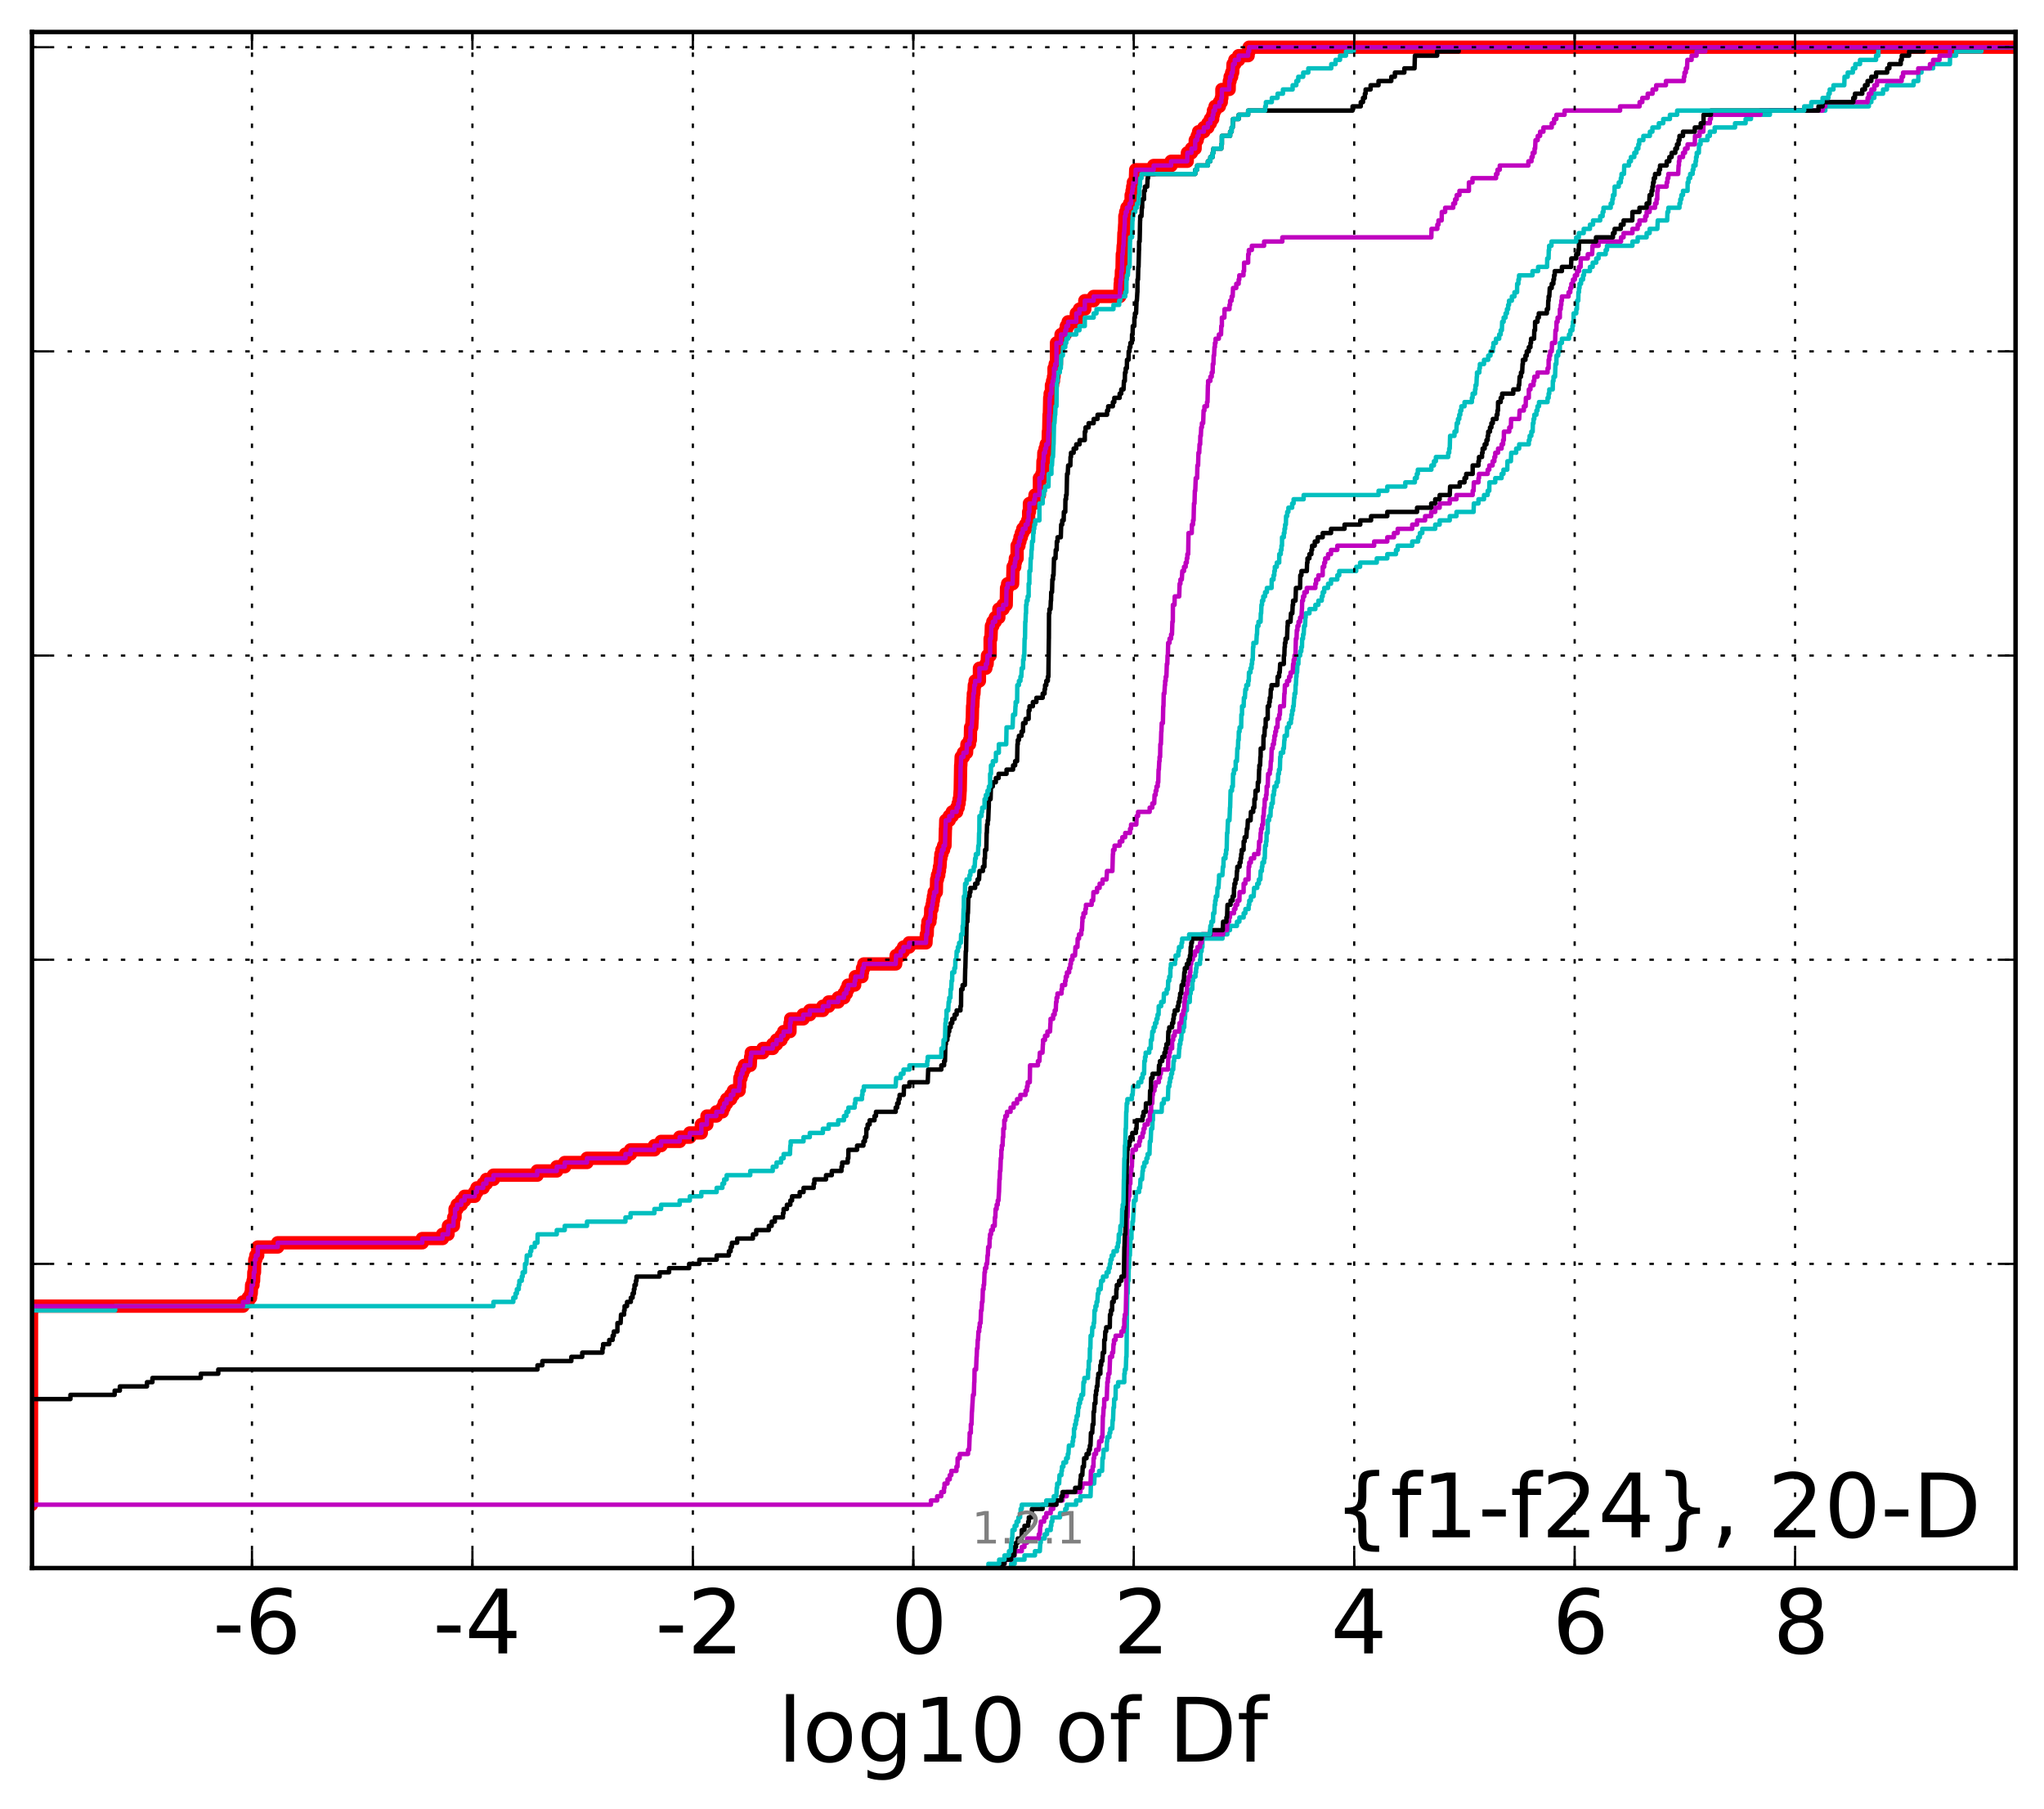 <?xml version="1.0" encoding="utf-8" standalone="no"?>
<!DOCTYPE svg PUBLIC "-//W3C//DTD SVG 1.1//EN"
  "http://www.w3.org/Graphics/SVG/1.1/DTD/svg11.dtd">
<!-- Created with matplotlib (http://matplotlib.org/) -->
<svg height="407pt" version="1.1" viewBox="0 0 460 407" width="460pt" xmlns="http://www.w3.org/2000/svg" xmlns:xlink="http://www.w3.org/1999/xlink">
 <defs>
  <style type="text/css">
*{stroke-linecap:butt;stroke-linejoin:round;}
  </style>
 </defs>
 <g id="figure_1">
  <g id="patch_1">
   <path d="
M0 407.712
L460.8 407.712
L460.8 0
L0 0
z
" style="fill:#ffffff;"/>
  </g>
  <g id="axes_1">
   <g id="patch_2">
    <path d="
M7.2 352.8
L453.6 352.8
L453.6 7.2
L7.2 7.2
z
" style="fill:#ffffff;"/>
   </g>
   <g id="line2d_1">
    <path clip-path="url(#p99b4b0da67)" d="
M-1 338.543
L7.093 338.543
L7.093 293.869
L54.686 293.869
L54.686 292.919
L55.846 292.919
L55.846 291.968
L56.389 291.968
L56.389 291.018
L56.543 291.018
L56.624 289.117
L56.942 289.117
L56.942 288.166
L57.07 288.166
L57.127 286.265
L57.275 286.265
L57.339 283.414
L57.571 283.414
L57.571 282.463
L57.996 282.463
L58.023 280.562
L62.499 280.562
L62.499 279.612
L95.036 279.612
L95.036 278.661
L99.593 278.661
L99.593 277.711
L100.826 277.711
L100.92 275.81
L102.045 275.81
L102.105 273.909
L102.408 273.909
L102.409 272.008
L102.875 272.008
L102.875 271.057
L103.806 271.057
L103.806 270.107
L104.559 270.107
L104.559 269.156
L106.819 269.156
L106.819 268.206
L107.328 268.206
L107.328 267.255
L108.744 267.255
L108.744 266.305
L109.467 266.305
L109.467 265.354
L111.048 265.354
L111.048 264.404
L120.894 264.404
L120.894 263.453
L125.3 263.453
L125.3 262.503
L127.093 262.503
L127.093 261.552
L132.101 261.552
L132.101 260.602
L140.753 260.602
L140.753 259.651
L141.906 259.651
L141.906 258.701
L147.273 258.701
L147.273 257.75
L148.779 257.75
L148.779 256.8
L152.955 256.8
L152.955 255.85
L155.245 255.85
L155.245 254.899
L157.832 254.899
L157.838 252.998
L159.079 252.998
L159.104 251.097
L161.214 251.097
L161.214 250.147
L162.573 250.147
L162.573 249.196
L162.965 249.196
L162.965 248.246
L163.534 248.246
L163.534 247.295
L164.455 247.295
L164.455 246.345
L165.047 246.345
L165.047 245.394
L166.34 245.394
L166.34 244.444
L166.461 244.444
L166.501 242.543
L166.773 242.543
L166.773 241.592
L167.095 241.592
L167.095 240.642
L167.516 240.642
L167.516 239.691
L168.84 239.691
L168.933 237.79
L169.069 237.79
L169.069 236.84
L171.705 236.84
L171.705 235.889
L173.904 235.889
L173.904 234.939
L174.758 234.939
L174.758 233.988
L175.786 233.988
L175.786 233.038
L176.358 233.038
L176.358 232.087
L177.784 232.087
L177.798 230.186
L177.939 230.186
L177.939 229.236
L180.76 229.236
L180.76 228.285
L182.243 228.285
L182.243 227.335
L185.187 227.335
L185.187 226.384
L186.492 226.384
L186.492 225.434
L188.631 225.434
L188.631 224.483
L189.929 224.483
L189.929 223.533
L190.476 223.533
L190.476 222.582
L190.868 222.582
L190.868 221.632
L192.345 221.632
L192.345 220.681
L192.498 220.681
L192.498 219.731
L193.992 219.731
L193.992 218.78
L194.105 218.78
L194.105 217.83
L194.405 217.83
L194.405 216.879
L201.572 216.879
L201.671 214.978
L202.704 214.978
L202.704 214.028
L203.333 214.028
L203.333 213.077
L204.59 213.077
L204.59 212.127
L208.395 212.127
L208.472 210.226
L208.668 210.226
L208.716 208.325
L208.831 208.325
L208.831 207.374
L209.288 207.374
L209.288 206.424
L209.417 206.424
L209.466 204.523
L209.75 204.523
L209.75 203.572
L209.91 203.572
L209.91 202.622
L210.061 202.622
L210.061 201.671
L210.233 201.671
L210.233 200.721
L210.719 200.721
L210.784 197.869
L210.978 197.869
L210.978 196.919
L211.266 196.919
L211.266 195.968
L211.424 195.968
L211.424 195.018
L211.547 195.018
L211.649 193.117
L211.743 193.117
L211.743 192.166
L211.975 192.166
L211.975 191.216
L212.35 191.216
L212.35 190.265
L212.667 190.265
L212.763 186.463
L212.793 186.463
L212.841 184.562
L213.629 184.562
L213.629 183.612
L214.304 183.612
L214.304 182.661
L215.295 182.661
L215.295 181.711
L215.638 181.711
L215.638 180.76
L215.846 180.76
L215.846 179.81
L215.965 179.81
L216.075 177.909
L216.093 177.909
L216.196 172.206
L216.23 172.206
L216.308 170.305
L216.824 170.305
L216.824 169.354
L217.524 169.354
L217.607 167.453
L218.181 167.453
L218.181 166.503
L218.371 166.503
L218.426 163.651
L218.686 163.651
L218.789 161.75
L218.813 161.75
L218.875 158.899
L218.936 158.899
L219.009 156.998
L219.05 156.998
L219.05 156.048
L219.188 156.048
L219.27 154.147
L219.453 154.147
L219.453 153.196
L220.415 153.196
L220.421 150.345
L221.867 150.345
L221.867 149.394
L222.149 149.394
L222.235 147.493
L222.825 147.493
L222.825 143.691
L223.013 143.691
L223.112 140.84
L223.431 140.84
L223.431 139.889
L223.977 139.889
L223.977 138.939
L224.789 138.939
L224.789 137.038
L225.75 137.038
L225.75 136.087
L226.449 136.087
L226.521 132.285
L226.759 132.285
L226.759 131.335
L227.888 131.335
L227.989 127.533
L228.369 127.533
L228.369 126.582
L228.504 126.582
L228.504 125.632
L228.899 125.632
L228.899 122.78
L229.307 122.78
L229.307 121.83
L229.542 121.83
L229.542 120.879
L229.849 120.879
L229.849 119.929
L230.175 119.929
L230.175 118.978
L230.799 118.978
L230.799 118.028
L231.275 118.028
L231.275 117.077
L231.496 117.077
L231.496 115.176
L231.671 115.176
L231.671 113.275
L232.742 113.275
L232.742 112.325
L232.922 112.325
L232.922 111.374
L233.917 111.374
L233.917 107.572
L234.471 107.572
L234.471 106.622
L234.658 106.622
L234.721 103.77
L234.86 103.77
L234.915 101.869
L235.194 101.869
L235.194 100.919
L235.441 100.919
L235.441 99.968
L235.869 99.968
L235.938 97.117
L236.008 97.117
L236.088 93.315
L236.155 93.315
L236.237 89.513
L236.336 89.513
L236.336 88.562
L236.624 88.562
L236.624 86.661
L236.878 86.661
L236.878 85.711
L237.084 85.711
L237.084 84.76
L237.207 84.76
L237.207 82.859
L237.47 82.859
L237.47 81.909
L237.752 81.909
L237.759 77.156
L238.732 77.156
L238.786 75.255
L239.738 75.255
L239.738 74.305
L239.969 74.305
L239.969 73.355
L240.387 73.355
L240.387 72.404
L242.211 72.404
L242.221 70.503
L242.928 70.503
L242.928 69.552
L244.135 69.552
L244.135 67.651
L246.129 67.651
L246.129 66.701
L252.003 66.701
L252.109 63.849
L252.172 63.849
L252.172 62.899
L252.324 62.899
L252.372 60.998
L252.504 60.998
L252.574 57.196
L252.676 57.196
L252.77 55.295
L252.845 55.295
L252.937 52.444
L252.996 52.444
L253.101 50.543
L253.13 50.543
L253.146 48.642
L253.335 48.642
L253.335 47.691
L253.605 47.691
L253.605 46.741
L254.204 46.741
L254.204 45.79
L254.553 45.79
L254.562 43.889
L254.762 43.889
L254.762 42.939
L254.908 42.939
L254.908 41.988
L255.055 41.988
L255.055 41.038
L255.495 41.038
L255.59 38.186
L259.63 38.186
L259.63 37.236
L263.562 37.236
L263.562 36.285
L267.183 36.285
L267.225 34.384
L268.136 34.384
L268.136 33.434
L268.958 33.434
L268.991 31.533
L269.428 31.533
L269.428 30.582
L269.739 30.582
L269.739 29.632
L270.929 29.632
L270.929 28.681
L271.833 28.681
L271.833 27.731
L272.39 27.731
L272.39 26.78
L272.91 26.78
L272.91 25.83
L273.083 25.83
L273.083 24.879
L273.448 24.879
L273.448 23.929
L274.421 23.929
L274.421 22.978
L274.851 22.978
L274.851 22.028
L274.98 22.028
L274.983 20.127
L276.621 20.127
L276.659 18.226
L276.837 18.226
L276.837 17.275
L277.179 17.275
L277.179 16.325
L277.414 16.325
L277.49 14.424
L277.892 14.424
L277.892 13.473
L278.761 13.473
L278.761 12.523
L280.895 12.523
L280.895 11.572
L281.112 11.572
L281.112 10.622
L281.112 10.622
L453.6 10.622
L453.6 10.622" style="fill:none;stroke:#ff0000;stroke-linecap:square;stroke-width:3.0;"/>
   </g>
   <g id="line2d_2">
    <path clip-path="url(#p99b4b0da67)" d="
M227.541 352.8
L227.541 351.85
L228.345 351.85
L228.345 350.899
L230.558 350.899
L230.558 349.949
L232.917 349.949
L232.917 348.998
L234.016 348.998
L234.123 347.097
L234.23 347.097
L234.23 346.147
L235.105 346.147
L235.105 345.196
L235.632 345.196
L235.632 344.246
L236.462 344.246
L236.462 343.295
L236.609 343.295
L236.609 342.345
L236.834 342.345
L236.834 341.394
L238.552 341.394
L238.552 340.444
L239.728 340.444
L239.728 339.493
L240.066 339.493
L240.066 338.543
L242.174 338.543
L242.174 337.592
L243.15 337.592
L243.15 336.642
L245.428 336.642
L245.514 333.79
L246.241 333.79
L246.344 331.889
L247.364 331.889
L247.364 330.939
L248.03 330.939
L248.112 328.087
L248.276 328.087
L248.375 326.186
L249.076 326.186
L249.106 324.285
L249.192 324.285
L249.192 323.335
L249.68 323.335
L249.68 322.384
L249.87 322.384
L249.87 321.434
L250.308 321.434
L250.396 319.533
L250.486 319.533
L250.59 316.681
L250.703 316.681
L250.742 314.78
L251.047 314.78
L251.095 311.929
L251.635 311.929
L251.635 310.978
L253.018 310.978
L253.026 309.077
L253.135 309.077
L253.135 308.127
L253.363 308.127
L253.457 305.275
L253.52 305.275
L253.623 294.82
L253.632 294.82
L253.694 291.018
L253.79 291.018
L253.844 288.166
L253.964 288.166
L254.017 285.315
L254.078 285.315
L254.163 282.463
L254.28 282.463
L254.357 279.612
L254.399 279.612
L254.399 278.661
L254.641 278.661
L254.643 276.76
L254.818 276.76
L254.858 274.859
L254.98 274.859
L255.083 272.958
L255.114 272.958
L255.203 270.107
L255.571 270.107
L255.637 268.206
L256.35 268.206
L256.35 267.255
L256.579 267.255
L256.664 265.354
L257.022 265.354
L257.126 263.453
L257.232 263.453
L257.232 262.503
L257.544 262.503
L257.544 261.552
L258.004 261.552
L258.004 260.602
L258.268 260.602
L258.268 259.651
L258.69 259.651
L258.77 256.8
L258.959 256.8
L259.068 253.949
L259.319 253.949
L259.383 252.048
L259.465 252.048
L259.471 250.147
L261.43 250.147
L261.488 248.246
L261.908 248.246
L261.908 247.295
L262.839 247.295
L262.935 244.444
L263.166 244.444
L263.166 243.493
L263.323 243.493
L263.323 242.543
L263.567 242.543
L263.567 241.592
L263.781 241.592
L263.781 240.642
L264.031 240.642
L264.109 238.741
L264.239 238.741
L264.239 237.79
L265.283 237.79
L265.38 235.889
L265.453 235.889
L265.453 234.939
L265.648 234.939
L265.648 233.988
L265.827 233.988
L265.935 232.087
L266.289 232.087
L266.289 231.137
L266.511 231.137
L266.539 229.236
L266.671 229.236
L266.763 227.335
L267.099 227.335
L267.115 225.434
L267.752 225.434
L267.792 223.533
L267.969 223.533
L267.969 222.582
L268.317 222.582
L268.355 220.681
L268.511 220.681
L268.511 219.731
L269.043 219.731
L269.043 218.78
L269.169 218.78
L269.169 217.83
L269.295 217.83
L269.295 216.879
L270.052 216.879
L270.052 215.929
L270.167 215.929
L270.23 214.028
L270.422 214.028
L270.422 213.077
L270.6 213.077
L270.6 211.176
L275.122 211.176
L275.122 210.226
L276.213 210.226
L276.213 209.275
L276.807 209.275
L276.807 208.325
L278.373 208.325
L278.373 207.374
L278.925 207.374
L278.925 206.424
L279.882 206.424
L279.882 205.473
L280.276 205.473
L280.276 204.523
L281.002 204.523
L281.002 203.572
L281.146 203.572
L281.146 202.622
L281.514 202.622
L281.514 201.671
L282.129 201.671
L282.239 199.77
L282.941 199.77
L282.941 198.82
L283.306 198.82
L283.306 197.869
L283.645 197.869
L283.703 195.968
L283.982 195.968
L283.982 195.018
L284.095 195.018
L284.095 194.067
L284.477 194.067
L284.477 193.117
L284.636 193.117
L284.705 190.265
L284.915 190.265
L284.915 189.315
L285.032 189.315
L285.043 187.414
L285.29 187.414
L285.314 184.562
L285.617 184.562
L285.617 183.612
L285.919 183.612
L285.993 181.711
L286.155 181.711
L286.155 180.76
L286.434 180.76
L286.477 178.859
L286.693 178.859
L286.693 177.909
L286.809 177.909
L286.809 176.958
L287.281 176.958
L287.281 176.008
L287.583 176.008
L287.643 174.107
L287.83 174.107
L287.83 173.156
L288.033 173.156
L288.113 170.305
L288.231 170.305
L288.231 169.354
L288.771 169.354
L288.771 168.404
L288.932 168.404
L289.038 166.503
L289.097 166.503
L289.097 165.552
L289.605 165.552
L289.65 163.651
L290.065 163.651
L290.065 162.701
L290.518 162.701
L290.518 161.75
L290.647 161.75
L290.647 160.8
L290.805 160.8
L290.805 159.85
L291.01 159.85
L291.01 158.899
L291.14 158.899
L291.244 156.998
L291.323 156.998
L291.323 156.048
L291.523 156.048
L291.571 154.147
L291.64 154.147
L291.719 152.246
L291.789 152.246
L291.789 151.295
L291.915 151.295
L291.988 149.394
L292.203 149.394
L292.235 147.493
L292.605 147.493
L292.605 146.543
L292.853 146.543
L292.853 145.592
L293.01 145.592
L293.051 143.691
L293.244 143.691
L293.244 142.741
L293.397 142.741
L293.485 140.84
L293.691 140.84
L293.779 138.939
L293.846 138.939
L293.846 137.988
L294.695 137.988
L294.695 137.038
L296.019 137.038
L296.019 136.087
L296.7 136.087
L296.7 135.137
L297.46 135.137
L297.46 134.186
L297.675 134.186
L297.675 133.236
L298.016 133.236
L298.016 132.285
L298.88 132.285
L298.88 131.335
L299.547 131.335
L299.547 130.384
L300.958 130.384
L300.958 129.434
L301.391 129.434
L301.391 128.483
L305.214 128.483
L305.214 127.533
L306.088 127.533
L306.088 126.582
L309.841 126.582
L309.841 125.632
L312.209 125.632
L312.209 124.681
L314.168 124.681
L314.168 123.731
L314.55 123.731
L314.55 122.78
L317.821 122.78
L317.821 121.83
L319.152 121.83
L319.152 120.879
L319.545 120.879
L319.545 119.929
L320.085 119.929
L320.085 118.978
L322.994 118.978
L322.994 118.028
L323.994 118.028
L323.994 117.077
L326.263 117.077
L326.263 116.127
L327.777 116.127
L327.777 115.176
L331.631 115.176
L331.688 113.275
L332.726 113.275
L332.726 112.325
L333.978 112.325
L333.978 111.374
L334.801 111.374
L334.801 110.424
L335.162 110.424
L335.182 108.523
L336.506 108.523
L336.506 107.572
L337.935 107.572
L337.935 106.622
L338.353 106.622
L338.353 105.671
L339.208 105.671
L339.248 103.77
L340.028 103.77
L340.095 101.869
L341.212 101.869
L341.212 100.919
L341.89 100.919
L341.89 99.968
L344.062 99.968
L344.062 99.018
L344.246 99.018
L344.246 98.067
L344.626 98.067
L344.626 97.117
L344.927 97.117
L344.971 95.216
L345.12 95.216
L345.12 94.265
L345.294 94.265
L345.294 93.315
L345.77 93.315
L345.77 92.364
L346.014 92.364
L346.014 91.414
L346.355 91.414
L346.355 90.463
L348.276 90.463
L348.276 89.513
L348.518 89.513
L348.518 88.562
L348.668 88.562
L348.668 87.612
L349.441 87.612
L349.467 85.711
L349.613 85.711
L349.613 84.76
L349.963 84.76
L350.058 81.909
L350.261 81.909
L350.296 80.008
L350.67 80.008
L350.67 79.057
L351.039 79.057
L351.05 77.156
L351.506 77.156
L351.506 76.206
L353.1 76.206
L353.1 75.255
L353.418 75.255
L353.418 74.305
L353.867 74.305
L353.867 73.355
L353.995 73.355
L353.995 72.404
L354.128 72.404
L354.144 70.503
L354.734 70.503
L354.734 69.552
L354.895 69.552
L354.922 67.651
L355.189 67.651
L355.224 65.751
L355.35 65.751
L355.35 64.8
L355.472 64.8
L355.472 63.849
L355.811 63.849
L355.811 62.899
L356.265 62.899
L356.265 61.949
L356.48 61.949
L356.48 60.998
L357.811 60.998
L357.811 60.047
L358.435 60.047
L358.435 59.097
L359.231 59.097
L359.231 58.147
L359.756 58.147
L359.756 57.196
L361.357 57.196
L361.357 56.245
L361.65 56.245
L361.65 55.295
L367.379 55.295
L367.379 54.345
L368.557 54.345
L368.557 53.394
L370.572 53.394
L370.572 52.444
L371.25 52.444
L371.25 51.493
L372.987 51.493
L373.079 49.592
L375.197 49.592
L375.256 47.691
L375.461 47.691
L375.461 46.741
L377.962 46.741
L377.962 45.79
L378.152 45.79
L378.152 44.84
L378.393 44.84
L378.393 43.889
L378.755 43.889
L378.755 42.939
L379.787 42.939
L379.804 41.038
L379.998 41.038
L379.998 40.087
L380.37 40.087
L380.37 39.137
L380.929 39.137
L380.929 38.186
L381.1 38.186
L381.1 37.236
L381.584 37.236
L381.584 36.285
L381.702 36.285
L381.702 35.335
L381.848 35.335
L381.848 34.384
L382.325 34.384
L382.368 32.483
L382.713 32.483
L382.713 31.533
L384.258 31.533
L384.258 30.582
L384.796 30.582
L384.796 29.632
L385.89 29.632
L385.89 28.681
L390.468 28.681
L390.468 27.731
L392.848 27.731
L392.848 26.78
L394.054 26.78
L394.054 25.83
L398.311 25.83
L398.311 24.879
L410.783 24.879
L410.783 23.929
L420.583 23.929
L420.583 22.978
L421.145 22.978
L421.145 22.028
L421.818 22.028
L421.818 21.077
L423.779 21.077
L423.779 20.127
L424.649 20.127
L424.649 19.176
L430.657 19.176
L430.657 18.226
L431.7 18.226
L431.752 16.325
L432.432 16.325
L432.432 15.374
L435.042 15.374
L435.042 14.424
L438.826 14.424
L438.865 12.523
L440.207 12.523
L440.207 11.572
L445.914 11.572
L445.914 10.622
L445.914 10.622
L453.6 10.622
L453.6 10.622" style="fill:none;stroke:#00bfbf;stroke-linecap:square;"/>
   </g>
   <g id="line2d_3">
    <path clip-path="url(#p99b4b0da67)" d="
M225.462 352.8
L225.462 351.85
L226.061 351.85
L226.061 350.899
L227.541 350.899
L227.541 349.949
L228.345 349.949
L228.345 348.998
L229.951 348.998
L229.951 348.048
L230.558 348.048
L230.558 347.097
L231.143 347.097
L231.143 346.147
L233.785 346.147
L233.785 345.196
L234.016 345.196
L234.123 343.295
L234.23 343.295
L234.23 342.345
L234.984 342.345
L234.984 341.394
L235.476 341.394
L235.476 340.444
L236.462 340.444
L236.462 339.493
L237.031 339.493
L237.031 338.543
L237.732 338.543
L237.732 337.592
L239.137 337.592
L239.137 336.642
L240.066 336.642
L240.066 335.691
L243.15 335.691
L243.15 334.741
L243.577 334.741
L243.577 333.79
L245.428 333.79
L245.514 330.939
L245.894 330.939
L245.894 329.988
L246.079 329.988
L246.111 328.087
L246.241 328.087
L246.241 327.137
L246.667 327.137
L246.667 326.186
L247.264 326.186
L247.364 324.285
L247.89 324.285
L247.89 323.335
L248.094 323.335
L248.202 318.582
L248.276 318.582
L248.369 316.681
L248.487 316.681
L248.509 314.78
L249.076 314.78
L249.166 311.929
L249.192 311.929
L249.192 310.978
L249.32 310.978
L249.32 310.028
L249.44 310.028
L249.44 309.077
L249.68 309.077
L249.789 306.226
L249.804 306.226
L249.804 305.275
L250.275 305.275
L250.275 304.325
L250.505 304.325
L250.59 302.424
L250.703 302.424
L250.703 301.473
L251.066 301.473
L251.066 300.523
L252.368 300.523
L252.368 299.572
L252.851 299.572
L252.851 298.622
L253.018 298.622
L253.026 296.721
L253.135 296.721
L253.135 295.77
L253.338 295.77
L253.447 291.018
L253.45 291.018
L253.541 282.463
L253.573 282.463
L253.674 273.909
L253.75 273.909
L253.844 270.107
L253.976 270.107
L253.976 269.156
L254.148 269.156
L254.228 266.305
L254.388 266.305
L254.399 264.404
L254.56 264.404
L254.641 262.503
L254.734 262.503
L254.818 259.651
L254.866 259.651
L254.866 258.701
L255.637 258.701
L255.637 257.75
L256.371 257.75
L256.371 256.8
L256.579 256.8
L256.579 255.85
L257.126 255.85
L257.126 254.899
L257.361 254.899
L257.361 253.949
L257.6 253.949
L257.6 252.998
L258.31 252.998
L258.31 252.048
L258.757 252.048
L258.77 250.147
L259.055 250.147
L259.068 248.246
L259.319 248.246
L259.383 246.345
L259.471 246.345
L259.471 245.394
L259.819 245.394
L259.819 244.444
L260.043 244.444
L260.043 243.493
L260.791 243.493
L260.791 242.543
L261.047 242.543
L261.047 241.592
L261.254 241.592
L261.254 240.642
L262.843 240.642
L262.935 237.79
L263.136 237.79
L263.136 236.84
L263.305 236.84
L263.305 235.889
L263.781 235.889
L263.793 233.988
L264.031 233.988
L264.031 233.038
L264.37 233.038
L264.37 232.087
L265.38 232.087
L265.453 230.186
L265.827 230.186
L265.935 228.285
L266.289 228.285
L266.289 227.335
L266.511 227.335
L266.539 225.434
L266.641 225.434
L266.641 224.483
L266.79 224.483
L266.79 223.533
L267.099 223.533
L267.115 221.632
L267.322 221.632
L267.322 220.681
L267.498 220.681
L267.498 219.731
L267.783 219.731
L267.783 218.78
L267.894 218.78
L267.913 216.879
L268.093 216.879
L268.093 215.929
L268.464 215.929
L268.464 214.978
L268.935 214.978
L268.935 214.028
L269.479 214.028
L269.479 213.077
L270.074 213.077
L270.074 212.127
L270.422 212.127
L270.422 211.176
L270.6 211.176
L270.6 210.226
L275.26 210.226
L275.26 209.275
L276.143 209.275
L276.213 207.374
L276.616 207.374
L276.616 206.424
L276.807 206.424
L276.807 205.473
L277.713 205.473
L277.713 204.523
L278.032 204.523
L278.032 203.572
L278.453 203.572
L278.453 202.622
L278.925 202.622
L278.968 200.721
L279.869 200.721
L279.882 198.82
L280.276 198.82
L280.276 197.869
L280.971 197.869
L281.013 195.018
L281.146 195.018
L281.146 194.067
L281.514 194.067
L281.514 193.117
L282.239 193.117
L282.239 192.166
L283.186 192.166
L283.186 191.216
L283.306 191.216
L283.363 189.315
L283.645 189.315
L283.703 187.414
L283.798 187.414
L283.798 186.463
L284.047 186.463
L284.047 185.513
L284.241 185.513
L284.273 183.612
L284.383 183.612
L284.477 181.711
L284.575 181.711
L284.636 179.81
L284.915 179.81
L284.915 178.859
L285.032 178.859
L285.065 176.958
L285.295 176.958
L285.392 174.107
L285.762 174.107
L285.762 173.156
L285.919 173.156
L285.993 171.255
L286.095 171.255
L286.19 168.404
L286.434 168.404
L286.434 167.453
L286.693 167.453
L286.693 166.503
L286.809 166.503
L286.809 165.552
L287 165.552
L287 164.602
L287.189 164.602
L287.189 163.651
L287.498 163.651
L287.532 161.75
L287.882 161.75
L287.882 160.8
L288.033 160.8
L288.094 158.899
L288.932 158.899
L289.038 156.048
L289.097 156.048
L289.166 154.147
L289.65 154.147
L289.65 153.196
L290.122 153.196
L290.122 152.246
L290.435 152.246
L290.435 151.295
L290.92 151.295
L291.01 149.394
L291.14 149.394
L291.14 148.444
L291.323 148.444
L291.323 147.493
L291.539 147.493
L291.64 143.691
L291.789 143.691
L291.843 141.79
L291.988 141.79
L291.988 140.84
L292.235 140.84
L292.235 139.889
L292.585 139.889
L292.585 138.939
L292.888 138.939
L292.989 137.038
L293.01 137.038
L293.051 135.137
L293.244 135.137
L293.244 134.186
L293.542 134.186
L293.542 133.236
L294.095 133.236
L294.095 132.285
L296.019 132.285
L296.019 131.335
L296.187 131.335
L296.187 130.384
L296.7 130.384
L296.7 129.434
L297.67 129.434
L297.675 127.533
L298.016 127.533
L298.016 126.582
L298.229 126.582
L298.229 125.632
L298.88 125.632
L298.88 124.681
L299.547 124.681
L299.547 123.731
L300.958 123.731
L300.958 122.78
L309.255 122.78
L309.255 121.83
L312.209 121.83
L312.209 120.879
L313.699 120.879
L313.699 119.929
L314.55 119.929
L314.55 118.978
L317.821 118.978
L317.821 118.028
L318.905 118.028
L318.905 117.077
L320.716 117.077
L320.716 116.127
L322.093 116.127
L322.093 115.176
L322.994 115.176
L322.994 114.226
L323.994 114.226
L323.994 113.275
L326.263 113.275
L326.263 112.325
L327.777 112.325
L327.777 111.374
L331.424 111.374
L331.424 110.424
L331.631 110.424
L331.688 108.523
L332.726 108.523
L332.726 107.572
L332.845 107.572
L332.845 106.622
L334.801 106.622
L334.801 105.671
L335.162 105.671
L335.162 104.721
L335.91 104.721
L335.91 103.77
L336.308 103.77
L336.308 102.82
L336.506 102.82
L336.506 101.869
L337.137 101.869
L337.137 100.919
L337.935 100.919
L337.935 99.968
L338.273 99.968
L338.273 99.018
L338.437 99.018
L338.455 97.117
L339.662 97.117
L339.662 96.166
L340.028 96.166
L340.071 94.265
L341.89 94.265
L341.992 92.364
L342.938 92.364
L342.938 91.414
L343.346 91.414
L343.402 89.513
L344.054 89.513
L344.062 87.612
L344.431 87.612
L344.431 86.661
L345.12 86.661
L345.12 85.711
L345.294 85.711
L345.294 84.76
L346.014 84.76
L346.014 83.81
L348.276 83.81
L348.276 82.859
L348.507 82.859
L348.518 80.958
L348.668 80.958
L348.668 80.008
L348.866 80.008
L348.866 79.057
L349.22 79.057
L349.278 77.156
L349.963 77.156
L350.058 74.305
L350.261 74.305
L350.296 72.404
L350.538 72.404
L350.538 71.454
L351.039 71.454
L351.05 69.552
L351.241 69.552
L351.241 68.602
L351.372 68.602
L351.372 67.651
L351.506 67.651
L351.506 66.701
L353.007 66.701
L353.007 65.751
L353.393 65.751
L353.393 64.8
L353.631 64.8
L353.631 63.849
L353.994 63.849
L353.994 62.899
L354.422 62.899
L354.422 61.949
L354.922 61.949
L354.922 60.998
L355.35 60.998
L355.35 60.047
L355.714 60.047
L355.752 58.147
L357.327 58.147
L357.327 57.196
L358.311 57.196
L358.4 55.295
L359.756 55.295
L359.756 54.345
L364.812 54.345
L364.812 53.394
L365.384 53.394
L365.384 52.444
L367.379 52.444
L367.379 51.493
L368.557 51.493
L368.557 50.543
L368.96 50.543
L368.96 49.592
L370.261 49.592
L370.261 48.642
L370.572 48.642
L370.572 47.691
L371.245 47.691
L371.245 46.741
L372.468 46.741
L372.468 45.79
L372.8 45.79
L372.8 44.84
L372.963 44.84
L372.987 42.939
L373.079 42.939
L373.079 41.988
L375.086 41.988
L375.086 41.038
L375.256 41.038
L375.256 40.087
L375.461 40.087
L375.461 39.137
L377.675 39.137
L377.765 37.236
L377.846 37.236
L377.846 36.285
L377.962 36.285
L377.962 35.335
L378.755 35.335
L378.755 34.384
L379.213 34.384
L379.213 33.434
L379.787 33.434
L379.787 32.483
L381.411 32.483
L381.454 30.582
L382.496 30.582
L382.496 29.632
L383.322 29.632
L383.383 27.731
L384.796 27.731
L384.796 26.78
L385.029 26.78
L385.029 25.83
L396.181 25.83
L396.181 24.879
L410.17 24.879
L410.17 23.929
L410.783 23.929
L410.783 22.978
L420.292 22.978
L420.292 22.028
L420.583 22.028
L420.583 21.077
L421.145 21.077
L421.145 20.127
L421.818 20.127
L421.818 19.176
L422.417 19.176
L422.417 18.226
L427.968 18.226
L427.968 17.275
L428.282 17.275
L428.282 16.325
L431.7 16.325
L431.7 15.374
L434.333 15.374
L434.333 14.424
L435.042 14.424
L435.042 13.473
L436.486 13.473
L436.486 12.523
L438.826 12.523
L438.865 10.622
L438.865 10.622
L453.6 10.622
L453.6 10.622" style="fill:none;stroke:#bf00bf;stroke-linecap:square;"/>
   </g>
   <g id="line2d_4">
    <path clip-path="url(#p99b4b0da67)" d="
M225.462 352.8
L225.462 351.85
L226.061 351.85
L226.061 350.899
L227.541 350.899
L227.541 349.949
L228.252 349.949
L228.345 348.048
L228.655 348.048
L228.655 347.097
L229.053 347.097
L229.053 346.147
L229.905 346.147
L229.951 344.246
L230.558 344.246
L230.558 343.295
L231.399 343.295
L231.399 342.345
L231.541 342.345
L231.541 341.394
L232.194 341.394
L232.239 339.493
L234.632 339.493
L234.632 338.543
L237.732 338.543
L237.732 337.592
L238.851 337.592
L238.851 336.642
L239.137 336.642
L239.137 335.691
L241.962 335.691
L241.962 334.741
L243.046 334.741
L243.15 332.84
L243.24 332.84
L243.24 331.889
L243.577 331.889
L243.665 329.988
L243.935 329.988
L243.984 328.087
L244.523 328.087
L244.523 327.137
L245.029 327.137
L245.029 326.186
L245.268 326.186
L245.268 325.236
L245.418 325.236
L245.514 322.384
L245.808 322.384
L245.894 320.483
L246.079 320.483
L246.111 317.632
L246.241 317.632
L246.321 315.731
L246.524 315.731
L246.547 313.83
L246.667 313.83
L246.667 312.879
L246.826 312.879
L246.826 311.929
L246.97 311.929
L247.066 310.028
L247.168 310.028
L247.168 309.077
L247.64 309.077
L247.642 307.176
L247.831 307.176
L247.831 306.226
L248.094 306.226
L248.179 304.325
L248.487 304.325
L248.509 301.473
L248.678 301.473
L248.747 299.572
L248.945 299.572
L248.945 298.622
L249.756 298.622
L249.804 295.77
L250.006 295.77
L250.006 294.82
L250.275 294.82
L250.288 292.919
L250.642 292.919
L250.642 291.968
L251.214 291.968
L251.238 290.067
L251.332 290.067
L251.332 289.117
L251.849 289.117
L251.849 288.166
L252.368 288.166
L252.368 287.216
L252.931 287.216
L253.035 280.562
L253.058 280.562
L253.141 277.711
L253.254 277.711
L253.363 272.008
L253.366 272.008
L253.467 266.305
L253.521 266.305
L253.596 261.552
L253.639 261.552
L253.706 258.701
L253.79 258.701
L253.79 257.75
L254.163 257.75
L254.163 256.8
L254.388 256.8
L254.388 255.85
L254.818 255.85
L254.818 254.899
L255.637 254.899
L255.637 253.949
L255.782 253.949
L255.814 252.048
L257.126 252.048
L257.126 251.097
L257.361 251.097
L257.361 250.147
L257.85 250.147
L257.892 248.246
L258.757 248.246
L258.825 245.394
L259 245.394
L259.068 242.543
L259.383 242.543
L259.383 241.592
L260.769 241.592
L260.832 239.691
L261.047 239.691
L261.047 238.741
L261.572 238.741
L261.572 237.79
L262.053 237.79
L262.053 236.84
L262.29 236.84
L262.29 235.889
L262.493 235.889
L262.493 234.939
L262.843 234.939
L262.935 232.087
L263.136 232.087
L263.136 231.137
L263.781 231.137
L263.781 230.186
L264.031 230.186
L264.031 229.236
L264.154 229.236
L264.154 228.285
L264.37 228.285
L264.37 227.335
L265.03 227.335
L265.03 226.384
L265.225 226.384
L265.225 225.434
L265.467 225.434
L265.467 224.483
L265.589 224.483
L265.589 223.533
L265.835 223.533
L265.935 221.632
L266.289 221.632
L266.289 220.681
L266.421 220.681
L266.526 218.78
L266.641 218.78
L266.641 217.83
L267.099 217.83
L267.099 216.879
L267.498 216.879
L267.498 215.929
L267.783 215.929
L267.783 214.978
L267.913 214.978
L267.967 213.077
L268.093 213.077
L268.093 212.127
L268.248 212.127
L268.248 211.176
L270.422 211.176
L270.422 210.226
L272.39 210.226
L272.39 209.275
L275.179 209.275
L275.26 207.374
L275.999 207.374
L275.999 206.424
L276.143 206.424
L276.248 203.572
L276.939 203.572
L276.939 202.622
L277.395 202.622
L277.395 201.671
L277.678 201.671
L277.713 199.77
L277.815 199.77
L277.815 198.82
L278.032 198.82
L278.032 197.869
L278.293 197.869
L278.372 195.968
L278.453 195.968
L278.453 195.018
L278.968 195.018
L278.968 194.067
L279.19 194.067
L279.19 193.117
L279.326 193.117
L279.326 192.166
L279.451 192.166
L279.451 191.216
L279.869 191.216
L279.882 189.315
L280.109 189.315
L280.109 188.364
L280.504 188.364
L280.599 186.463
L280.735 186.463
L280.83 184.562
L281.45 184.562
L281.514 182.661
L282.033 182.661
L282.033 181.711
L282.281 181.711
L282.305 179.81
L282.514 179.81
L282.547 177.909
L283.043 177.909
L283.075 176.008
L283.284 176.008
L283.363 173.156
L283.415 173.156
L283.415 172.206
L283.587 172.206
L283.645 170.305
L283.703 170.305
L283.718 168.404
L284.31 168.404
L284.36 165.552
L284.568 165.552
L284.636 163.651
L284.827 163.651
L284.848 161.75
L285.294 161.75
L285.308 158.899
L285.632 158.899
L285.632 157.949
L285.762 157.949
L285.762 156.998
L285.929 156.998
L285.993 155.097
L286.155 155.097
L286.155 154.147
L287.474 154.147
L287.532 152.246
L287.869 152.246
L287.869 151.295
L288.002 151.295
L288.094 149.394
L288.922 149.394
L288.932 147.493
L289.038 147.493
L289.097 145.592
L289.166 145.592
L289.166 144.642
L289.306 144.642
L289.306 143.691
L289.647 143.691
L289.748 140.84
L289.803 140.84
L289.803 139.889
L290.435 139.889
L290.532 137.988
L290.843 137.988
L290.917 136.087
L291.01 136.087
L291.01 135.137
L291.559 135.137
L291.646 132.285
L292.585 132.285
L292.628 129.434
L292.888 129.434
L292.888 128.483
L294.095 128.483
L294.164 126.582
L294.249 126.582
L294.249 125.632
L294.68 125.632
L294.68 124.681
L295.129 124.681
L295.129 123.731
L295.29 123.731
L295.29 122.78
L295.887 122.78
L295.887 121.83
L296.542 121.83
L296.542 120.879
L297.675 120.879
L297.675 119.929
L299.547 119.929
L299.547 118.978
L302.586 118.978
L302.586 118.028
L306.126 118.028
L306.126 117.077
L308.558 117.077
L308.558 116.127
L312.209 116.127
L312.209 115.176
L318.905 115.176
L318.905 114.226
L322.093 114.226
L322.093 113.275
L322.994 113.275
L322.994 112.325
L323.994 112.325
L323.994 111.374
L326.263 111.374
L326.342 109.473
L328.502 109.473
L328.502 108.523
L329.584 108.523
L329.584 107.572
L329.965 107.572
L329.965 106.622
L331.424 106.622
L331.425 104.721
L332.726 104.721
L332.726 103.77
L332.845 103.77
L332.845 102.82
L333.532 102.82
L333.532 101.869
L333.666 101.869
L333.666 100.919
L334.122 100.919
L334.122 99.968
L334.527 99.968
L334.527 99.018
L334.801 99.018
L334.801 98.067
L334.92 98.067
L334.92 97.117
L335.32 97.117
L335.32 96.166
L335.636 96.166
L335.636 95.216
L335.961 95.216
L335.961 94.265
L336.814 94.265
L336.814 93.315
L337.009 93.315
L337.009 92.364
L337.121 92.364
L337.137 90.463
L337.734 90.463
L337.734 89.513
L338.057 89.513
L338.057 88.562
L340.561 88.562
L340.561 87.612
L341.771 87.612
L341.771 86.661
L341.89 86.661
L341.992 84.76
L342.293 84.76
L342.293 83.81
L342.558 83.81
L342.65 81.909
L342.724 81.909
L342.724 80.958
L343.302 80.958
L343.302 80.008
L343.595 80.008
L343.595 79.057
L344.054 79.057
L344.054 78.107
L344.431 78.107
L344.431 77.156
L344.562 77.156
L344.562 76.206
L345.238 76.206
L345.294 74.305
L345.46 74.305
L345.47 72.404
L346.014 72.404
L346.014 71.454
L346.305 71.454
L346.305 70.503
L348.116 70.503
L348.116 69.552
L348.389 69.552
L348.435 67.651
L348.518 67.651
L348.518 66.701
L348.674 66.701
L348.772 64.8
L349.213 64.8
L349.213 63.849
L349.584 63.849
L349.584 62.899
L349.734 62.899
L349.734 61.949
L349.892 61.949
L349.892 60.998
L351.506 60.998
L351.506 60.047
L353.561 60.047
L353.631 58.147
L354.727 58.147
L354.727 57.196
L355.168 57.196
L355.168 56.245
L355.323 56.245
L355.35 54.345
L359.176 54.345
L359.176 53.394
L362.996 53.394
L362.996 52.444
L363.368 52.444
L363.368 51.493
L364.753 51.493
L364.753 50.543
L365.384 50.543
L365.384 49.592
L367.35 49.592
L367.379 47.691
L368.96 47.691
L368.96 46.741
L370.572 46.741
L370.572 45.79
L371.143 45.79
L371.245 43.889
L371.68 43.889
L371.68 42.939
L371.878 42.939
L371.878 41.988
L372.027 41.988
L372.027 41.038
L372.189 41.038
L372.189 40.087
L372.468 40.087
L372.468 39.137
L373.357 39.137
L373.357 38.186
L373.588 38.186
L373.588 37.236
L375.086 37.236
L375.086 36.285
L375.683 36.285
L375.683 35.335
L376.202 35.335
L376.202 34.384
L377.028 34.384
L377.028 33.434
L377.405 33.434
L377.405 32.483
L377.765 32.483
L377.765 31.533
L377.962 31.533
L377.962 30.582
L378.755 30.582
L378.755 29.632
L381.411 29.632
L381.411 28.681
L382.748 28.681
L382.748 27.731
L383.383 27.731
L383.383 25.83
L385.029 25.83
L385.029 24.879
L409.249 24.879
L409.249 23.929
L410.17 23.929
L410.17 22.978
L417.081 22.978
L417.081 22.028
L417.461 22.028
L417.461 21.077
L419.1 21.077
L419.1 20.127
L419.711 20.127
L419.711 19.176
L420.292 19.176
L420.292 18.226
L421.145 18.226
L421.145 17.275
L422.203 17.275
L422.203 16.325
L424.704 16.325
L424.704 15.374
L425.199 15.374
L425.199 14.424
L427.763 14.424
L427.763 13.473
L427.994 13.473
L427.994 12.523
L429.646 12.523
L429.646 11.572
L432.901 11.572
L432.901 10.622
L432.901 10.622
L453.6 10.622
L453.6 10.622" style="fill:none;stroke:#000000;stroke-linecap:square;"/>
   </g>
   <g id="line2d_5">
    <path clip-path="url(#p99b4b0da67)" d="
M222.444 352.8
L222.444 351.85
L224.863 351.85
L224.863 350.899
L226.061 350.899
L226.061 349.949
L227.066 349.949
L227.066 348.998
L227.485 348.998
L227.541 347.097
L227.69 347.097
L227.69 346.147
L227.812 346.147
L227.862 344.246
L228.345 344.246
L228.345 343.295
L228.77 343.295
L228.77 342.345
L229.187 342.345
L229.187 341.394
L229.576 341.394
L229.576 340.444
L229.696 340.444
L229.696 339.493
L229.951 339.493
L229.951 338.543
L235.46 338.543
L235.46 337.592
L237.152 337.592
L237.152 336.642
L237.732 336.642
L237.815 334.741
L237.917 334.741
L237.917 333.79
L238.361 333.79
L238.442 331.889
L238.871 331.889
L238.871 330.939
L238.996 330.939
L238.996 329.988
L239.312 329.988
L239.312 329.038
L239.928 329.038
L239.928 328.087
L240.306 328.087
L240.306 327.137
L240.449 327.137
L240.558 325.236
L241.379 325.236
L241.379 324.285
L241.508 324.285
L241.508 323.335
L241.69 323.335
L241.699 321.434
L241.906 321.434
L241.906 320.483
L242.139 320.483
L242.139 319.533
L242.3 319.533
L242.3 318.582
L242.56 318.582
L242.656 316.681
L242.808 316.681
L242.808 315.731
L243.061 315.731
L243.061 314.78
L243.347 314.78
L243.347 313.83
L243.747 313.83
L243.831 310.978
L244.035 310.978
L244.035 310.028
L244.847 310.028
L244.897 308.127
L245.006 308.127
L245.029 306.226
L245.244 306.226
L245.278 303.374
L245.393 303.374
L245.444 300.523
L245.75 300.523
L245.824 298.622
L246.12 298.622
L246.12 297.671
L246.241 297.671
L246.321 294.82
L246.524 294.82
L246.524 293.869
L246.773 293.869
L246.773 292.919
L246.97 292.919
L247.066 291.018
L247.226 291.018
L247.226 290.067
L247.707 290.067
L247.813 288.166
L248.225 288.166
L248.225 287.216
L249.033 287.216
L249.033 286.265
L249.495 286.265
L249.495 285.315
L249.756 285.315
L249.756 284.364
L249.925 284.364
L249.925 283.414
L250.184 283.414
L250.184 282.463
L250.597 282.463
L250.597 281.513
L251.356 281.513
L251.356 280.562
L251.596 280.562
L251.596 279.612
L251.744 279.612
L251.783 277.711
L252.086 277.711
L252.148 275.81
L252.461 275.81
L252.55 272.008
L252.661 272.008
L252.661 271.057
L252.826 271.057
L252.928 265.354
L252.948 265.354
L253.038 260.602
L253.115 260.602
L253.153 257.75
L253.231 257.75
L253.325 253.949
L253.387 253.949
L253.456 250.147
L253.517 250.147
L253.566 248.246
L253.719 248.246
L253.719 247.295
L254.732 247.295
L254.732 246.345
L254.902 246.345
L255.005 244.444
L256.195 244.444
L256.195 243.493
L256.846 243.493
L256.846 242.543
L257.146 242.543
L257.146 241.592
L257.477 241.592
L257.535 238.741
L257.687 238.741
L257.687 237.79
L257.832 237.79
L257.832 236.84
L258.632 236.84
L258.632 235.889
L258.967 235.889
L259 233.988
L259.227 233.988
L259.326 232.087
L259.621 232.087
L259.621 231.137
L259.936 231.137
L259.936 230.186
L260.26 230.186
L260.26 229.236
L260.506 229.236
L260.506 228.285
L260.736 228.285
L260.769 226.384
L261.315 226.384
L261.315 225.434
L261.867 225.434
L261.94 223.533
L262.558 223.533
L262.558 222.582
L262.843 222.582
L262.893 220.681
L263.14 220.681
L263.14 219.731
L263.378 219.731
L263.396 217.83
L263.502 217.83
L263.502 216.879
L264.439 216.879
L264.439 215.929
L264.566 215.929
L264.566 214.978
L265.184 214.978
L265.184 214.028
L265.329 214.028
L265.329 213.077
L265.898 213.077
L265.898 212.127
L266.045 212.127
L266.045 211.176
L267.614 211.176
L267.614 210.226
L272.306 210.226
L272.39 208.325
L272.617 208.325
L272.617 207.374
L272.992 207.374
L273.029 205.473
L273.284 205.473
L273.369 203.572
L273.473 203.572
L273.473 202.622
L273.619 202.622
L273.619 201.671
L273.93 201.671
L273.991 199.77
L274.218 199.77
L274.324 197.869
L274.351 197.869
L274.351 196.919
L275.101 196.919
L275.205 195.018
L275.329 195.018
L275.373 193.117
L275.794 193.117
L275.794 192.166
L275.929 192.166
L275.929 191.216
L276.061 191.216
L276.143 187.414
L276.238 187.414
L276.348 184.562
L276.691 184.562
L276.801 181.711
L276.842 181.711
L276.939 177.909
L277.258 177.909
L277.258 176.958
L277.453 176.958
L277.493 174.107
L277.697 174.107
L277.697 173.156
L278.085 173.156
L278.089 171.255
L278.372 171.255
L278.458 168.404
L278.601 168.404
L278.654 166.503
L278.761 166.503
L278.793 164.602
L278.968 164.602
L278.968 163.651
L279.323 163.651
L279.367 160.8
L279.516 160.8
L279.518 158.899
L279.887 158.899
L279.936 156.998
L280.158 156.998
L280.262 155.097
L280.48 155.097
L280.48 154.147
L280.903 154.147
L280.903 153.196
L281.037 153.196
L281.078 151.295
L281.42 151.295
L281.42 150.345
L281.663 150.345
L281.663 149.394
L281.787 149.394
L281.787 148.444
L281.926 148.444
L281.996 145.592
L282.075 145.592
L282.075 144.642
L282.737 144.642
L282.831 142.741
L282.892 142.741
L282.947 140.84
L283.212 140.84
L283.212 139.889
L283.694 139.889
L283.743 137.988
L283.82 137.988
L283.89 136.087
L284.02 136.087
L284.02 135.137
L284.297 135.137
L284.297 134.186
L284.701 134.186
L284.701 133.236
L285.11 133.236
L285.11 132.285
L286.169 132.285
L286.198 130.384
L286.61 130.384
L286.61 129.434
L286.785 129.434
L286.785 128.483
L286.903 128.483
L286.903 127.533
L287.342 127.533
L287.342 126.582
L287.884 126.582
L287.897 124.681
L288.236 124.681
L288.236 123.731
L288.399 123.731
L288.399 122.78
L288.515 122.78
L288.522 120.879
L288.922 120.879
L288.922 119.929
L289.074 119.929
L289.074 118.978
L289.216 118.978
L289.216 118.028
L289.388 118.028
L289.431 116.127
L289.685 116.127
L289.685 115.176
L289.954 115.176
L289.954 114.226
L290.801 114.226
L290.801 113.275
L291.125 113.275
L291.125 112.325
L293.388 112.325
L293.388 111.374
L310.248 111.374
L310.248 110.424
L312.209 110.424
L312.209 109.473
L316.259 109.473
L316.259 108.523
L318.412 108.523
L318.412 107.572
L318.848 107.572
L318.848 106.622
L319.081 106.622
L319.081 105.671
L322.133 105.671
L322.133 104.721
L322.706 104.721
L322.706 103.77
L323.14 103.77
L323.14 102.82
L325.918 102.82
L325.918 101.869
L326.139 101.869
L326.139 100.919
L326.263 100.919
L326.342 98.067
L327.331 98.067
L327.331 97.117
L327.745 97.117
L327.84 95.216
L328.121 95.216
L328.121 94.265
L328.407 94.265
L328.407 93.315
L328.636 93.315
L328.636 92.364
L328.878 92.364
L328.878 91.414
L329.59 91.414
L329.59 90.463
L331.242 90.463
L331.242 89.513
L331.412 89.513
L331.412 88.562
L331.951 88.562
L331.951 87.612
L332.063 87.612
L332.063 86.661
L332.266 86.661
L332.348 84.76
L332.393 84.76
L332.393 83.81
L332.925 83.81
L332.925 82.859
L333.043 82.859
L333.043 81.909
L333.976 81.909
L333.976 80.958
L334.92 80.958
L334.92 80.008
L335.434 80.008
L335.434 79.057
L335.961 79.057
L335.961 78.107
L336.096 78.107
L336.096 77.156
L336.663 77.156
L336.663 76.206
L337.391 76.206
L337.391 75.255
L337.73 75.255
L337.73 74.305
L337.996 74.305
L338.057 72.404
L338.396 72.404
L338.396 71.454
L338.824 71.454
L338.824 70.503
L339.137 70.503
L339.137 69.552
L339.409 69.552
L339.409 68.602
L339.604 68.602
L339.604 67.651
L340.244 67.651
L340.244 66.701
L340.83 66.701
L340.83 65.751
L341.417 65.751
L341.436 63.849
L341.717 63.849
L341.717 62.899
L341.863 62.899
L341.863 61.949
L344.886 61.949
L344.886 60.998
L346.15 60.998
L346.15 60.047
L348.169 60.047
L348.204 58.147
L348.505 58.147
L348.55 56.245
L348.635 56.245
L348.635 55.295
L349.157 55.295
L349.157 54.345
L354.721 54.345
L354.721 53.394
L355.319 53.394
L355.319 52.444
L356.412 52.444
L356.412 51.493
L357.813 51.493
L357.813 50.543
L358.512 50.543
L358.512 49.592
L360.123 49.592
L360.123 48.642
L360.668 48.642
L360.668 47.691
L360.864 47.691
L360.864 46.741
L362.489 46.741
L362.489 45.79
L362.848 45.79
L362.848 44.84
L362.996 44.84
L362.996 43.889
L363.34 43.889
L363.368 41.988
L364.297 41.988
L364.297 41.038
L364.764 41.038
L364.764 40.087
L364.919 40.087
L364.919 39.137
L365.474 39.137
L365.534 37.236
L366.599 37.236
L366.599 36.285
L367.036 36.285
L367.036 35.335
L367.795 35.335
L367.795 34.384
L368.268 34.384
L368.268 33.434
L368.708 33.434
L368.708 32.483
L368.907 32.483
L368.907 31.533
L369.836 31.533
L369.836 30.582
L371.302 30.582
L371.302 29.632
L371.873 29.632
L371.873 28.681
L373.318 28.681
L373.318 27.731
L374.306 27.731
L374.306 26.78
L375.81 26.78
L375.81 25.83
L377.442 25.83
L377.442 24.879
L406.034 24.879
L406.034 23.929
L407.636 23.929
L407.636 22.978
L410.17 22.978
L410.17 22.028
L411.483 22.028
L411.483 21.077
L411.77 21.077
L411.77 20.127
L412.62 20.127
L412.62 19.176
L415.054 19.176
L415.111 17.275
L415.823 17.275
L415.823 16.325
L416.98 16.325
L416.98 15.374
L417.534 15.374
L417.534 14.424
L418.595 14.424
L418.595 13.473
L422.203 13.473
L422.203 12.523
L422.716 12.523
L422.738 10.622
L422.738 10.622
L453.6 10.622
L453.6 10.622" style="fill:none;stroke:#00bfbf;stroke-linecap:square;"/>
   </g>
   <g id="line2d_6">
    <path clip-path="url(#p99b4b0da67)" d="
M7.093 352.8
L7.093 351.85
L7.093 351.85
L7.093 351.85
L7.093 350.899
L7.093 350.899
L7.093 350.899
L7.093 349.949
L7.093 349.949
L7.093 349.949
L7.093 348.998
L7.093 348.998
L7.093 348.998
L7.093 348.048
L7.093 348.048
L7.093 348.048
L7.093 347.097
L7.093 347.097
L7.093 347.097
L7.093 346.147
L7.093 346.147
L7.093 346.147
L7.093 345.196
L7.093 345.196
L7.093 345.196
L7.093 344.246
L7.093 344.246
L7.093 344.246
L7.093 343.295
L7.093 343.295
L7.093 343.295
L7.093 342.345
L7.093 342.345
L7.093 342.345
L7.093 341.394
L7.093 341.394
L7.093 341.394
L7.093 340.444
L7.093 340.444
L7.093 340.444
L7.093 339.493
L7.093 339.493
L7.093 339.493
L7.093 338.543
L209.505 338.543
L209.505 337.592
L210.906 337.592
L210.906 336.642
L211.83 336.642
L211.83 335.691
L212.441 335.691
L212.441 334.741
L212.558 334.741
L212.558 333.79
L213.235 333.79
L213.235 332.84
L213.738 332.84
L213.738 331.889
L214.098 331.889
L214.098 330.939
L215.248 330.939
L215.248 329.988
L215.48 329.988
L215.518 328.087
L215.97 328.087
L215.97 327.137
L217.856 327.137
L217.856 326.186
L218.102 326.186
L218.211 323.335
L218.222 323.335
L218.222 322.384
L218.482 322.384
L218.484 320.483
L218.634 320.483
L218.722 317.632
L218.745 317.632
L218.853 315.731
L218.862 315.731
L218.967 313.83
L219.165 313.83
L219.25 310.978
L219.281 310.978
L219.329 308.127
L219.666 308.127
L219.774 305.275
L219.8 305.275
L219.872 303.374
L219.976 303.374
L220.038 301.473
L220.111 301.473
L220.199 299.572
L220.365 299.572
L220.365 298.622
L220.496 298.622
L220.496 297.671
L220.683 297.671
L220.783 294.82
L220.911 294.82
L220.993 292.919
L221.109 292.919
L221.192 290.067
L221.355 290.067
L221.355 289.117
L221.468 289.117
L221.567 286.265
L221.673 286.265
L221.673 285.315
L221.961 285.315
L221.961 284.364
L222.15 284.364
L222.244 282.463
L222.321 282.463
L222.391 280.562
L222.673 280.562
L222.72 278.661
L222.81 278.661
L222.81 277.711
L223.047 277.711
L223.047 276.76
L223.431 276.76
L223.431 275.81
L223.862 275.81
L223.894 273.909
L224 273.909
L224.06 272.008
L224.295 272.008
L224.295 271.057
L224.536 271.057
L224.536 270.107
L224.704 270.107
L224.815 268.206
L224.828 268.206
L224.921 265.354
L224.988 265.354
L225.036 263.453
L225.134 263.453
L225.23 260.602
L225.328 260.602
L225.359 258.701
L225.456 258.701
L225.456 257.75
L225.632 257.75
L225.689 255.85
L225.78 255.85
L225.794 253.949
L226.003 253.949
L226.011 252.048
L226.246 252.048
L226.246 251.097
L226.62 251.097
L226.62 250.147
L227.429 250.147
L227.429 249.196
L228.114 249.196
L228.114 248.246
L228.887 248.246
L228.887 247.295
L229.627 247.295
L229.627 246.345
L230.791 246.345
L230.791 245.394
L231.114 245.394
L231.114 244.444
L231.275 244.444
L231.275 243.493
L231.75 243.493
L231.811 239.691
L233.585 239.691
L233.585 238.741
L233.918 238.741
L234.015 236.84
L234.612 236.84
L234.699 234.939
L234.737 234.939
L234.737 233.988
L235.176 233.988
L235.176 233.038
L235.714 233.038
L235.714 232.087
L236.304 232.087
L236.401 230.186
L236.424 230.186
L236.424 229.236
L237.01 229.236
L237.01 228.285
L237.361 228.285
L237.361 227.335
L237.597 227.335
L237.673 225.434
L237.778 225.434
L237.778 224.483
L237.98 224.483
L237.98 223.533
L238.898 223.533
L238.898 222.582
L239.02 222.582
L239.02 221.632
L239.708 221.632
L239.708 220.681
L239.848 220.681
L239.848 219.731
L240.115 219.731
L240.115 218.78
L240.611 218.78
L240.611 217.83
L240.869 217.83
L240.869 216.879
L241.028 216.879
L241.028 215.929
L241.36 215.929
L241.36 214.978
L241.935 214.978
L242.029 213.077
L242.482 213.077
L242.531 211.176
L242.831 211.176
L242.831 210.226
L243.344 210.226
L243.344 209.275
L243.488 209.275
L243.572 207.374
L243.603 207.374
L243.603 206.424
L243.831 206.424
L243.831 205.473
L244.263 205.473
L244.263 204.523
L244.39 204.523
L244.39 203.572
L245.678 203.572
L245.678 202.622
L246.015 202.622
L246.074 200.721
L246.886 200.721
L246.886 199.77
L247.47 199.77
L247.47 198.82
L248.131 198.82
L248.131 197.869
L249.028 197.869
L249.123 195.968
L250.346 195.968
L250.446 192.166
L250.499 192.166
L250.499 191.216
L250.827 191.216
L250.827 190.265
L251.982 190.265
L251.982 189.315
L252.574 189.315
L252.574 188.364
L253.228 188.364
L253.228 187.414
L254.319 187.414
L254.319 186.463
L254.546 186.463
L254.546 185.513
L255.728 185.513
L255.795 183.612
L256.122 183.612
L256.122 182.661
L258.731 182.661
L258.731 181.711
L259.326 181.711
L259.326 180.76
L259.756 180.76
L259.833 178.859
L260.078 178.859
L260.078 177.909
L260.269 177.909
L260.269 176.958
L260.546 176.958
L260.546 176.008
L260.665 176.008
L260.737 173.156
L260.801 173.156
L260.888 171.255
L260.96 171.255
L260.96 170.305
L261.084 170.305
L261.131 167.453
L261.256 167.453
L261.344 164.602
L261.384 164.602
L261.445 162.701
L261.706 162.701
L261.787 158.899
L261.838 158.899
L261.893 156.048
L262.049 156.048
L262.151 154.147
L262.21 154.147
L262.21 153.196
L262.343 153.196
L262.343 152.246
L262.498 152.246
L262.591 149.394
L262.704 149.394
L262.754 147.493
L262.823 147.493
L262.896 144.642
L263.206 144.642
L263.206 143.691
L263.554 143.691
L263.554 142.741
L263.751 142.741
L263.846 139.889
L263.939 139.889
L263.963 136.087
L264.326 136.087
L264.372 134.186
L265.378 134.186
L265.472 131.335
L265.655 131.335
L265.655 130.384
L265.966 130.384
L266.075 128.483
L266.461 128.483
L266.461 127.533
L266.835 127.533
L266.835 126.582
L267.081 126.582
L267.081 125.632
L267.214 125.632
L267.214 124.681
L267.401 124.681
L267.476 119.929
L268.205 119.929
L268.235 118.028
L268.487 118.028
L268.487 117.077
L268.614 117.077
L268.704 113.275
L268.821 113.275
L268.896 110.424
L268.991 110.424
L269.099 107.572
L269.408 107.572
L269.472 104.721
L269.632 104.721
L269.71 101.869
L269.888 101.869
L269.957 99.968
L270.099 99.968
L270.132 98.067
L270.249 98.067
L270.333 96.166
L270.489 96.166
L270.489 95.216
L270.768 95.216
L270.869 92.364
L271.056 92.364
L271.056 91.414
L271.636 91.414
L271.636 90.463
L271.749 90.463
L271.84 86.661
L271.884 86.661
L271.884 85.711
L272.39 85.711
L272.39 84.76
L272.699 84.76
L272.699 83.81
L272.91 83.81
L272.936 81.909
L273.083 81.909
L273.133 80.008
L273.233 80.008
L273.314 78.107
L273.418 78.107
L273.418 77.156
L273.564 77.156
L273.564 76.206
L274.302 76.206
L274.302 75.255
L274.792 75.255
L274.851 73.355
L274.98 73.355
L274.983 71.454
L275.552 71.454
L275.581 69.552
L276.694 69.552
L276.694 68.602
L276.837 68.602
L276.837 67.651
L277.179 67.651
L277.179 66.701
L277.414 66.701
L277.49 64.8
L278.222 64.8
L278.222 63.849
L278.761 63.849
L278.761 62.899
L278.9 62.899
L278.9 61.949
L279.846 61.949
L279.846 60.998
L279.978 60.998
L279.981 59.097
L280.895 59.097
L280.908 57.196
L281.051 57.196
L281.051 56.245
L281.729 56.245
L281.729 55.295
L284.484 55.295
L284.484 54.345
L288.59 54.345
L288.59 53.394
L322.122 53.394
L322.16 51.493
L323.47 51.493
L323.47 50.543
L323.728 50.543
L323.728 49.592
L324.441 49.592
L324.478 47.691
L325.23 47.691
L325.23 46.741
L327.046 46.741
L327.046 45.79
L327.472 45.79
L327.472 44.84
L327.827 44.84
L327.827 43.889
L328.448 43.889
L328.448 42.939
L330.575 42.939
L330.581 41.038
L331.38 41.038
L331.38 40.087
L336.686 40.087
L336.686 39.137
L337.015 39.137
L337.015 38.186
L337.524 38.186
L337.524 37.236
L343.961 37.236
L343.961 36.285
L344.666 36.285
L344.666 35.335
L344.926 35.335
L344.926 34.384
L345.354 34.384
L345.354 33.434
L345.48 33.434
L345.563 31.533
L346.062 31.533
L346.062 30.582
L346.598 30.582
L346.598 29.632
L347.344 29.632
L347.344 28.681
L349.211 28.681
L349.211 27.731
L349.744 27.731
L349.744 26.78
L350.26 26.78
L350.26 25.83
L352.101 25.83
L352.101 24.879
L364.596 24.879
L364.596 23.929
L368.99 23.929
L368.99 22.978
L369.603 22.978
L369.603 22.028
L370.81 22.028
L370.81 21.077
L371.907 21.077
L371.907 20.127
L372.722 20.127
L372.722 19.176
L374.916 19.176
L374.916 18.226
L378.955 18.226
L378.955 17.275
L379.102 17.275
L379.102 16.325
L379.396 16.325
L379.396 15.374
L379.665 15.374
L379.745 13.473
L380.696 13.473
L380.696 12.523
L381.808 12.523
L381.808 11.572
L383.766 11.572
L383.766 10.622
L383.766 10.622
L453.6 10.622
L453.6 10.622" style="fill:none;stroke:#bf00bf;stroke-linecap:square;"/>
   </g>
   <g id="line2d_7">
    <path clip-path="url(#p99b4b0da67)" d="
M-1 331.889
L-0.002 331.889
L-0.002 330.939
L3.44 330.939
L3.44 329.988
L5.043 329.988
L5.043 329.038
L7.093 329.038
L7.093 314.78
L15.848 314.78
L15.848 313.83
L25.803 313.83
L25.803 312.879
L26.973 312.879
L26.973 311.929
L33.073 311.929
L33.073 310.978
L34.301 310.978
L34.301 310.028
L45.19 310.028
L45.19 309.077
L49.123 309.077
L49.123 308.127
L120.963 308.127
L120.963 307.176
L122.054 307.176
L122.054 306.226
L128.58 306.226
L128.58 305.275
L131.029 305.275
L131.029 304.325
L135.582 304.325
L135.582 303.374
L135.73 303.374
L135.73 302.424
L137.105 302.424
L137.105 301.473
L137.871 301.473
L137.871 300.523
L138.14 300.523
L138.14 299.572
L138.947 299.572
L138.956 297.671
L139.669 297.671
L139.761 295.77
L140.451 295.77
L140.451 294.82
L140.564 294.82
L140.564 293.869
L141.113 293.869
L141.113 292.919
L141.964 292.919
L141.964 291.968
L142.367 291.968
L142.367 291.018
L142.654 291.018
L142.654 290.067
L142.796 290.067
L142.796 289.117
L143.096 289.117
L143.096 288.166
L143.248 288.166
L143.248 287.216
L148.447 287.216
L148.447 286.265
L150.577 286.265
L150.577 285.315
L155.091 285.315
L155.091 284.364
L157.382 284.364
L157.382 283.414
L161.288 283.414
L161.288 282.463
L164.039 282.463
L164.039 281.513
L164.431 281.513
L164.431 280.562
L164.706 280.562
L164.706 279.612
L165.902 279.612
L165.902 278.661
L169.441 278.661
L169.441 277.711
L170.184 277.711
L170.184 276.76
L173.031 276.76
L173.031 275.81
L173.666 275.81
L173.666 274.859
L174.381 274.859
L174.381 273.909
L176.209 273.909
L176.209 272.958
L176.354 272.958
L176.354 272.008
L177.092 272.008
L177.092 271.057
L177.862 271.057
L177.862 270.107
L178.25 270.107
L178.25 269.156
L179.97 269.156
L179.97 268.206
L180.84 268.206
L180.84 267.255
L183.113 267.255
L183.113 266.305
L183.271 266.305
L183.271 265.354
L185.896 265.354
L185.896 264.404
L187.191 264.404
L187.191 263.453
L189.372 263.453
L189.372 262.503
L189.532 262.503
L189.532 261.552
L190.779 261.552
L190.779 260.602
L190.913 260.602
L190.931 258.701
L192.884 258.701
L192.884 257.75
L194.312 257.75
L194.312 256.8
L194.648 256.8
L194.648 255.85
L194.948 255.85
L194.978 253.949
L195.263 253.949
L195.263 252.998
L195.711 252.998
L195.711 252.048
L196.808 252.048
L196.808 251.097
L197.139 251.097
L197.139 250.147
L201.572 250.147
L201.572 249.196
L201.911 249.196
L201.911 248.246
L202.234 248.246
L202.234 247.295
L202.453 247.295
L202.453 246.345
L203.384 246.345
L203.434 244.444
L204.669 244.444
L204.669 243.493
L208.789 243.493
L208.889 240.642
L211.846 240.642
L211.846 239.691
L212.469 239.691
L212.469 238.741
L212.667 238.741
L212.764 234.939
L212.877 234.939
L212.877 233.988
L213.207 233.988
L213.207 233.038
L213.398 233.038
L213.398 232.087
L213.629 232.087
L213.629 231.137
L213.958 231.137
L213.958 230.186
L214.304 230.186
L214.304 229.236
L214.831 229.236
L214.831 228.285
L215.295 228.285
L215.295 227.335
L216.153 227.335
L216.153 226.384
L216.28 226.384
L216.317 222.582
L216.634 222.582
L216.634 221.632
L217.135 221.632
L217.228 217.83
L217.25 217.83
L217.343 214.028
L217.412 214.028
L217.517 208.325
L217.523 208.325
L217.523 207.374
L217.717 207.374
L217.791 205.473
L217.836 205.473
L217.938 201.671
L218.215 201.671
L218.215 200.721
L218.396 200.721
L218.396 199.77
L219.453 199.77
L219.453 198.82
L219.989 198.82
L219.989 197.869
L220.331 197.869
L220.439 195.968
L221.207 195.968
L221.207 195.018
L221.541 195.018
L221.561 193.117
L221.662 193.117
L221.692 191.216
L221.972 191.216
L222.041 187.414
L222.084 187.414
L222.138 185.513
L222.281 185.513
L222.281 184.562
L222.397 184.562
L222.507 181.711
L222.518 181.711
L222.549 179.81
L222.929 179.81
L223.013 176.958
L223.431 176.958
L223.431 176.008
L224.113 176.008
L224.113 175.057
L224.741 175.057
L224.741 174.107
L226.521 174.107
L226.521 173.156
L227.989 173.156
L227.989 172.206
L228.457 172.206
L228.457 171.255
L228.899 171.255
L228.975 167.453
L229.055 167.453
L229.055 166.503
L229.307 166.503
L229.307 165.552
L229.893 165.552
L229.893 164.602
L230.218 164.602
L230.248 162.701
L230.799 162.701
L230.799 161.75
L231.496 161.75
L231.496 159.85
L231.694 159.85
L231.694 158.899
L232.448 158.899
L232.448 157.949
L233.24 157.949
L233.24 156.998
L234.654 156.998
L234.654 156.048
L235.077 156.048
L235.077 155.097
L235.194 155.097
L235.194 154.147
L235.474 154.147
L235.474 153.196
L235.815 153.196
L235.815 152.246
L235.939 152.246
L236.043 143.691
L236.052 143.691
L236.083 137.988
L236.184 137.988
L236.184 137.038
L236.418 137.038
L236.489 135.137
L236.54 135.137
L236.578 133.236
L236.758 133.236
L236.835 130.384
L236.978 130.384
L236.978 129.434
L237.099 129.434
L237.205 125.632
L237.544 125.632
L237.597 123.731
L237.807 123.731
L237.835 121.83
L238.005 121.83
L238.005 120.879
L238.732 120.879
L238.821 118.028
L239.052 118.028
L239.052 117.077
L239.38 117.077
L239.419 115.176
L239.738 115.176
L239.774 112.325
L239.923 112.325
L239.923 111.374
L240.041 111.374
L240.139 106.622
L240.302 106.622
L240.387 104.721
L240.885 104.721
L240.919 102.82
L241.028 102.82
L241.028 101.869
L241.628 101.869
L241.628 100.919
L242.211 100.919
L242.211 99.968
L242.964 99.968
L242.964 99.018
L244.135 99.018
L244.135 97.117
L244.3 97.117
L244.3 96.166
L244.994 96.166
L244.994 95.216
L246.129 95.216
L246.129 94.265
L247.001 94.265
L247.001 93.315
L249.148 93.315
L249.148 92.364
L249.395 92.364
L249.395 91.414
L250.448 91.414
L250.448 90.463
L250.773 90.463
L250.773 89.513
L251.974 89.513
L251.974 88.562
L252.337 88.562
L252.337 87.612
L252.848 87.612
L252.949 85.711
L253.141 85.711
L253.18 83.81
L253.337 83.81
L253.337 82.859
L253.592 82.859
L253.629 80.958
L253.978 80.958
L254.006 79.057
L254.201 79.057
L254.201 78.107
L254.393 78.107
L254.393 77.156
L254.727 77.156
L254.767 75.255
L254.893 75.255
L254.936 73.355
L255.276 73.355
L255.299 71.454
L255.413 71.454
L255.413 70.503
L255.67 70.503
L255.781 67.651
L255.85 67.651
L255.957 65.751
L255.975 65.751
L255.998 62.899
L256.108 62.899
L256.173 60.047
L256.231 60.047
L256.326 56.245
L256.345 56.245
L256.35 54.345
L256.477 54.345
L256.576 49.592
L256.597 49.592
L256.597 48.642
L256.889 48.642
L256.971 46.741
L257.049 46.741
L257.062 44.84
L257.457 44.84
L257.462 42.939
L257.668 42.939
L257.668 41.988
L258.184 41.988
L258.274 40.087
L258.376 40.087
L258.376 39.137
L268.991 39.137
L268.991 38.186
L269.428 38.186
L269.428 37.236
L271.833 37.236
L271.833 36.285
L272.39 36.285
L272.39 35.335
L272.91 35.335
L272.91 34.384
L273.083 34.384
L273.083 33.434
L274.851 33.434
L274.851 32.483
L274.98 32.483
L274.983 30.582
L276.837 30.582
L276.837 29.632
L277.179 29.632
L277.179 28.681
L277.414 28.681
L277.49 26.78
L278.761 26.78
L278.761 25.83
L280.895 25.83
L280.895 24.879
L304.394 24.879
L304.394 23.929
L306.241 23.929
L306.241 22.978
L306.744 22.978
L306.744 22.028
L307.164 22.028
L307.164 21.077
L307.331 21.077
L307.331 20.127
L308.456 20.127
L308.456 19.176
L310.234 19.176
L310.234 18.226
L313.114 18.226
L313.114 17.275
L313.919 17.275
L313.919 16.325
L316.045 16.325
L316.045 15.374
L318.34 15.374
L318.425 12.523
L323.431 12.523
L323.431 11.572
L328.271 11.572
L328.271 10.622
L328.271 10.622
L453.6 10.622
L453.6 10.622" style="fill:none;stroke:#000000;stroke-linecap:square;"/>
   </g>
   <g id="line2d_8">
    <path clip-path="url(#p99b4b0da67)" d="
M-1 339.493
L7.093 339.493
L7.093 294.82
L25.926 294.82
L25.926 293.869
L111.048 293.869
L111.048 292.919
L115.519 292.919
L115.519 291.968
L116.012 291.968
L116.012 291.018
L116.32 291.018
L116.32 290.067
L116.747 290.067
L116.747 289.117
L116.88 289.117
L116.88 288.166
L117.425 288.166
L117.425 287.216
L117.623 287.216
L117.623 286.265
L118.129 286.265
L118.152 284.364
L118.472 284.364
L118.553 282.463
L119.331 282.463
L119.331 281.513
L119.56 281.513
L119.56 280.562
L120.357 280.562
L120.357 279.612
L120.957 279.612
L120.989 277.711
L125.3 277.711
L125.3 276.76
L127.093 276.76
L127.093 275.81
L132.101 275.81
L132.101 274.859
L140.753 274.859
L140.753 273.909
L141.906 273.909
L141.906 272.958
L147.273 272.958
L147.273 272.008
L148.779 272.008
L148.779 271.057
L152.955 271.057
L152.955 270.107
L155.245 270.107
L155.245 269.156
L157.832 269.156
L157.832 268.206
L161.281 268.206
L161.281 267.255
L162.573 267.255
L162.573 266.305
L162.965 266.305
L162.965 265.354
L163.534 265.354
L163.534 264.404
L168.84 264.404
L168.84 263.453
L173.904 263.453
L173.904 262.503
L174.758 262.503
L174.758 261.552
L175.786 261.552
L175.786 260.602
L176.358 260.602
L176.358 259.651
L177.784 259.651
L177.856 257.75
L177.939 257.75
L177.939 256.8
L180.833 256.8
L180.833 255.85
L182.243 255.85
L182.243 254.899
L185.187 254.899
L185.187 253.949
L186.492 253.949
L186.492 252.998
L188.631 252.998
L188.631 252.048
L189.929 252.048
L189.929 251.097
L190.476 251.097
L190.476 250.147
L190.925 250.147
L190.925 249.196
L192.345 249.196
L192.345 248.246
L192.498 248.246
L192.498 247.295
L193.992 247.295
L193.992 246.345
L194.105 246.345
L194.105 245.394
L194.405 245.394
L194.405 244.444
L201.572 244.444
L201.671 242.543
L202.704 242.543
L202.704 241.592
L203.333 241.592
L203.333 240.642
L204.662 240.642
L204.662 239.691
L208.668 239.691
L208.668 238.741
L208.783 238.741
L208.783 237.79
L211.837 237.79
L211.869 235.889
L212.301 235.889
L212.35 233.988
L212.667 233.988
L212.763 230.186
L212.869 230.186
L212.869 229.236
L213.01 229.236
L213.018 227.335
L213.398 227.335
L213.49 225.434
L213.629 225.434
L213.629 224.483
L213.896 224.483
L213.932 222.582
L214.087 222.582
L214.151 220.681
L214.28 220.681
L214.304 218.78
L214.769 218.78
L214.769 217.83
L214.971 217.83
L215.007 215.929
L215.233 215.929
L215.295 214.028
L215.566 214.028
L215.566 213.077
L215.846 213.077
L215.846 212.127
L216.245 212.127
L216.296 210.226
L216.625 210.226
L216.634 208.325
L216.745 208.325
L216.851 204.523
L216.9 204.523
L216.921 201.671
L217.153 201.671
L217.198 198.82
L217.524 198.82
L217.524 197.869
L218.181 197.869
L218.181 196.919
L218.391 196.919
L218.391 195.968
L219.132 195.968
L219.132 195.018
L219.35 195.018
L219.453 193.117
L219.611 193.117
L219.611 192.166
L220.092 192.166
L220.168 190.265
L220.281 190.265
L220.342 187.414
L220.393 187.414
L220.421 183.612
L220.886 183.612
L220.886 182.661
L221.047 182.661
L221.047 181.711
L221.561 181.711
L221.576 179.81
L221.867 179.81
L221.867 178.859
L222.235 178.859
L222.235 177.909
L222.549 177.909
L222.549 176.958
L222.825 176.958
L222.825 174.107
L223.013 174.107
L223.013 172.206
L223.431 172.206
L223.431 171.255
L224.113 171.255
L224.14 169.354
L224.789 169.354
L224.789 167.453
L226.449 167.453
L226.521 163.651
L227.888 163.651
L227.989 160.8
L228.449 160.8
L228.525 158.899
L228.568 158.899
L228.568 157.949
L228.899 157.949
L228.942 154.147
L229.307 154.147
L229.307 153.196
L229.652 153.196
L229.652 152.246
L229.849 152.246
L229.924 150.345
L230.241 150.345
L230.26 148.444
L230.395 148.444
L230.395 147.493
L230.512 147.493
L230.587 143.691
L230.674 143.691
L230.734 139.889
L230.799 139.889
L230.859 137.988
L230.913 137.988
L230.922 136.087
L231.036 136.087
L231.036 135.137
L231.275 135.137
L231.275 134.186
L231.496 134.186
L231.5 131.335
L231.657 131.335
L231.671 128.483
L231.88 128.483
L231.962 125.632
L232.082 125.632
L232.138 123.731
L232.201 123.731
L232.262 121.83
L232.486 121.83
L232.534 119.929
L232.633 119.929
L232.633 118.978
L232.763 118.978
L232.763 118.028
L232.974 118.028
L232.974 117.077
L233.917 117.077
L233.917 113.275
L234.654 113.275
L234.66 111.374
L234.915 111.374
L234.915 110.424
L235.194 110.424
L235.194 109.473
L235.951 109.473
L236.008 106.622
L236.624 106.622
L236.624 104.721
L236.746 104.721
L236.844 102.82
L236.978 102.82
L237.084 99.968
L237.108 99.968
L237.207 95.216
L237.31 95.216
L237.409 93.315
L237.48 93.315
L237.537 91.414
L237.759 91.414
L237.828 85.711
L238.002 85.711
L238.021 83.81
L238.514 83.81
L238.514 82.859
L238.732 82.859
L238.821 80.008
L239.195 80.008
L239.235 78.107
L239.738 78.107
L239.738 77.156
L239.969 77.156
L239.969 76.206
L240.387 76.206
L240.387 75.255
L242.211 75.255
L242.211 74.305
L242.928 74.305
L242.928 73.355
L244.135 73.355
L244.135 71.454
L246.129 71.454
L246.129 70.503
L246.765 70.503
L246.765 69.552
L250.582 69.552
L250.582 68.602
L251.865 68.602
L251.865 67.651
L252.109 67.651
L252.109 66.701
L253.238 66.701
L253.238 65.751
L253.485 65.751
L253.511 62.899
L253.605 62.899
L253.605 61.949
L253.826 61.949
L253.925 60.047
L254.2 60.047
L254.3 54.345
L254.322 54.345
L254.322 53.394
L254.762 53.394
L254.853 49.592
L254.903 49.592
L254.903 48.642
L255.062 48.642
L255.062 47.691
L255.495 47.691
L255.495 46.741
L255.864 46.741
L255.864 45.79
L256.212 45.79
L256.298 43.889
L256.385 43.889
L256.403 41.988
L256.512 41.988
L256.598 40.087
L256.889 40.087
L256.889 39.137
L268.991 39.137
L268.991 38.186
L269.428 38.186
L269.428 37.236
L271.833 37.236
L271.833 36.285
L272.39 36.285
L272.39 35.335
L272.91 35.335
L272.91 34.384
L273.083 34.384
L273.083 33.434
L274.851 33.434
L274.851 32.483
L274.98 32.483
L274.983 30.582
L276.837 30.582
L276.837 29.632
L277.179 29.632
L277.179 28.681
L277.414 28.681
L277.49 26.78
L278.761 26.78
L278.761 25.83
L280.895 25.83
L280.895 24.879
L284.729 24.879
L284.729 23.929
L284.888 23.929
L284.888 22.978
L286.223 22.978
L286.223 22.028
L287.515 22.028
L287.515 21.077
L288.724 21.077
L288.724 20.127
L290.906 20.127
L290.906 19.176
L291.737 19.176
L291.737 18.226
L292.176 18.226
L292.176 17.275
L293.285 17.275
L293.285 16.325
L294.432 16.325
L294.432 15.374
L299.601 15.374
L299.601 14.424
L300.567 14.424
L300.567 13.473
L301.57 13.473
L301.57 12.523
L302.915 12.523
L302.915 11.572
L304.65 11.572
L304.65 10.622
L304.65 10.622
L453.6 10.622
L453.6 10.622" style="fill:none;stroke:#00bfbf;stroke-linecap:square;"/>
   </g>
   <g id="line2d_9">
    <path clip-path="url(#p99b4b0da67)" d="
M-1 338.543
L7.093 338.543
L7.093 293.869
L54.686 293.869
L54.686 292.919
L55.846 292.919
L55.846 291.968
L56.389 291.968
L56.389 291.018
L56.543 291.018
L56.624 289.117
L56.942 289.117
L56.942 288.166
L57.07 288.166
L57.127 286.265
L57.275 286.265
L57.339 283.414
L57.571 283.414
L57.571 282.463
L57.996 282.463
L58.023 280.562
L62.499 280.562
L62.499 279.612
L95.036 279.612
L95.036 278.661
L99.593 278.661
L99.593 277.711
L100.826 277.711
L100.92 275.81
L102.045 275.81
L102.105 273.909
L102.408 273.909
L102.409 272.008
L102.875 272.008
L102.875 271.057
L103.806 271.057
L103.806 270.107
L104.559 270.107
L104.559 269.156
L106.819 269.156
L106.819 268.206
L107.328 268.206
L107.328 267.255
L108.744 267.255
L108.744 266.305
L109.467 266.305
L109.467 265.354
L111.048 265.354
L111.048 264.404
L120.894 264.404
L120.894 263.453
L125.3 263.453
L125.3 262.503
L127.093 262.503
L127.093 261.552
L132.101 261.552
L132.101 260.602
L140.753 260.602
L140.753 259.651
L141.906 259.651
L141.906 258.701
L147.273 258.701
L147.273 257.75
L148.779 257.75
L148.779 256.8
L152.955 256.8
L152.955 255.85
L155.245 255.85
L155.245 254.899
L157.832 254.899
L157.838 252.998
L159.079 252.998
L159.104 251.097
L161.214 251.097
L161.214 250.147
L162.573 250.147
L162.573 249.196
L162.965 249.196
L162.965 248.246
L163.534 248.246
L163.534 247.295
L164.455 247.295
L164.455 246.345
L165.047 246.345
L165.047 245.394
L166.34 245.394
L166.34 244.444
L166.461 244.444
L166.501 242.543
L166.773 242.543
L166.773 241.592
L167.095 241.592
L167.095 240.642
L167.516 240.642
L167.516 239.691
L168.84 239.691
L168.933 237.79
L169.069 237.79
L169.069 236.84
L171.705 236.84
L171.705 235.889
L173.904 235.889
L173.904 234.939
L174.758 234.939
L174.758 233.988
L175.786 233.988
L175.786 233.038
L176.358 233.038
L176.358 232.087
L177.784 232.087
L177.798 230.186
L177.939 230.186
L177.939 229.236
L180.76 229.236
L180.76 228.285
L182.243 228.285
L182.243 227.335
L185.187 227.335
L185.187 226.384
L186.492 226.384
L186.492 225.434
L188.631 225.434
L188.631 224.483
L189.929 224.483
L189.929 223.533
L190.476 223.533
L190.476 222.582
L190.868 222.582
L190.868 221.632
L192.345 221.632
L192.345 220.681
L192.498 220.681
L192.498 219.731
L193.992 219.731
L193.992 218.78
L194.105 218.78
L194.105 217.83
L194.405 217.83
L194.405 216.879
L201.572 216.879
L201.671 214.978
L202.704 214.978
L202.704 214.028
L203.333 214.028
L203.333 213.077
L204.59 213.077
L204.59 212.127
L208.395 212.127
L208.472 210.226
L208.668 210.226
L208.716 208.325
L208.831 208.325
L208.831 207.374
L209.288 207.374
L209.288 206.424
L209.417 206.424
L209.466 204.523
L209.75 204.523
L209.75 203.572
L209.91 203.572
L209.91 202.622
L210.061 202.622
L210.061 201.671
L210.233 201.671
L210.233 200.721
L210.719 200.721
L210.784 197.869
L210.978 197.869
L210.978 196.919
L211.266 196.919
L211.266 195.968
L211.424 195.968
L211.424 195.018
L211.547 195.018
L211.649 193.117
L211.743 193.117
L211.743 192.166
L211.975 192.166
L211.975 191.216
L212.35 191.216
L212.35 190.265
L212.667 190.265
L212.763 186.463
L212.793 186.463
L212.841 184.562
L213.629 184.562
L213.629 183.612
L214.304 183.612
L214.304 182.661
L215.295 182.661
L215.295 181.711
L215.638 181.711
L215.638 180.76
L215.846 180.76
L215.846 179.81
L215.965 179.81
L216.075 177.909
L216.093 177.909
L216.196 172.206
L216.23 172.206
L216.308 170.305
L216.824 170.305
L216.824 169.354
L217.524 169.354
L217.607 167.453
L218.181 167.453
L218.181 166.503
L218.371 166.503
L218.426 163.651
L218.686 163.651
L218.789 161.75
L218.813 161.75
L218.875 158.899
L218.936 158.899
L219.009 156.998
L219.05 156.998
L219.05 156.048
L219.188 156.048
L219.27 154.147
L219.453 154.147
L219.453 153.196
L220.415 153.196
L220.421 150.345
L221.867 150.345
L221.867 149.394
L222.149 149.394
L222.235 147.493
L222.825 147.493
L222.825 143.691
L223.013 143.691
L223.112 140.84
L223.431 140.84
L223.431 139.889
L223.977 139.889
L223.977 138.939
L224.789 138.939
L224.789 137.038
L225.75 137.038
L225.75 136.087
L226.449 136.087
L226.521 132.285
L226.759 132.285
L226.759 131.335
L227.888 131.335
L227.989 127.533
L228.369 127.533
L228.369 126.582
L228.504 126.582
L228.504 125.632
L228.899 125.632
L228.899 122.78
L229.307 122.78
L229.307 121.83
L229.542 121.83
L229.542 120.879
L229.849 120.879
L229.849 119.929
L230.175 119.929
L230.175 118.978
L230.799 118.978
L230.799 118.028
L231.275 118.028
L231.275 117.077
L231.496 117.077
L231.496 115.176
L231.671 115.176
L231.671 113.275
L232.742 113.275
L232.742 112.325
L232.922 112.325
L232.922 111.374
L233.917 111.374
L233.917 107.572
L234.471 107.572
L234.471 106.622
L234.658 106.622
L234.721 103.77
L234.86 103.77
L234.915 101.869
L235.194 101.869
L235.194 100.919
L235.441 100.919
L235.441 99.968
L235.869 99.968
L235.938 97.117
L236.008 97.117
L236.088 93.315
L236.155 93.315
L236.237 89.513
L236.336 89.513
L236.336 88.562
L236.624 88.562
L236.624 86.661
L236.878 86.661
L236.878 85.711
L237.084 85.711
L237.084 84.76
L237.207 84.76
L237.207 82.859
L237.47 82.859
L237.47 81.909
L237.752 81.909
L237.759 77.156
L238.732 77.156
L238.786 75.255
L239.738 75.255
L239.738 74.305
L239.969 74.305
L239.969 73.355
L240.387 73.355
L240.387 72.404
L242.211 72.404
L242.221 70.503
L242.928 70.503
L242.928 69.552
L244.135 69.552
L244.135 67.651
L246.129 67.651
L246.129 66.701
L252.003 66.701
L252.109 63.849
L252.172 63.849
L252.172 62.899
L252.324 62.899
L252.372 60.998
L252.504 60.998
L252.574 57.196
L252.676 57.196
L252.77 55.295
L252.845 55.295
L252.937 52.444
L252.996 52.444
L253.101 50.543
L253.13 50.543
L253.146 48.642
L253.335 48.642
L253.335 47.691
L253.605 47.691
L253.605 46.741
L254.204 46.741
L254.204 45.79
L254.553 45.79
L254.562 43.889
L254.762 43.889
L254.762 42.939
L254.908 42.939
L254.908 41.988
L255.055 41.988
L255.055 41.038
L255.495 41.038
L255.59 38.186
L259.63 38.186
L259.63 37.236
L263.562 37.236
L263.562 36.285
L267.183 36.285
L267.225 34.384
L268.136 34.384
L268.136 33.434
L268.958 33.434
L268.991 31.533
L269.428 31.533
L269.428 30.582
L269.739 30.582
L269.739 29.632
L270.929 29.632
L270.929 28.681
L271.833 28.681
L271.833 27.731
L272.39 27.731
L272.39 26.78
L272.91 26.78
L272.91 25.83
L273.083 25.83
L273.083 24.879
L273.448 24.879
L273.448 23.929
L274.421 23.929
L274.421 22.978
L274.851 22.978
L274.851 22.028
L274.98 22.028
L274.983 20.127
L276.621 20.127
L276.659 18.226
L276.837 18.226
L276.837 17.275
L277.179 17.275
L277.179 16.325
L277.414 16.325
L277.49 14.424
L277.892 14.424
L277.892 13.473
L278.761 13.473
L278.761 12.523
L280.895 12.523
L280.895 11.572
L281.112 11.572
L281.112 10.622
L281.112 10.622
L453.6 10.622
L453.6 10.622" style="fill:none;stroke:#bf00bf;stroke-linecap:square;"/>
   </g>
   <g id="patch_3">
    <path d="
M7.2 7.2
L453.6 7.2" style="fill:none;stroke:#000000;stroke-linecap:square;stroke-linejoin:miter;"/>
   </g>
   <g id="patch_4">
    <path d="
M453.6 352.8
L453.6 7.2" style="fill:none;stroke:#000000;stroke-linecap:square;stroke-linejoin:miter;"/>
   </g>
   <g id="patch_5">
    <path d="
M7.2 352.8
L453.6 352.8" style="fill:none;stroke:#000000;stroke-linecap:square;stroke-linejoin:miter;"/>
   </g>
   <g id="patch_6">
    <path d="
M7.2 352.8
L7.2 7.2" style="fill:none;stroke:#000000;stroke-linecap:square;stroke-linejoin:miter;"/>
   </g>
   <g id="matplotlib.axis_1">
    <g id="xtick_1"/>
    <g id="xtick_2">
     <g id="line2d_10">
      <path clip-path="url(#p99b4b0da67)" d="
M56.705 352.8
L56.705 7.2" style="fill:none;stroke:#000000;stroke-dasharray:1,3;stroke-dashoffset:0.0;stroke-width:0.5;"/>
     </g>
     <g id="line2d_11">
      <defs>
       <path d="
M0 0
L0 -4" id="m93b0483c22" style="stroke:#000000;stroke-width:0.5;"/>
      </defs>
      <g>
       <use style="stroke:#000000;stroke-width:0.5;" x="56.705" xlink:href="#m93b0483c22" y="352.8"/>
      </g>
     </g>
     <g id="line2d_12">
      <defs>
       <path d="
M0 0
L0 4" id="m741efc42ff" style="stroke:#000000;stroke-width:0.5;"/>
      </defs>
      <g>
       <use style="stroke:#000000;stroke-width:0.5;" x="56.705" xlink:href="#m741efc42ff" y="7.2"/>
      </g>
     </g>
     <g id="text_1">
      <!-- -6 -->
      <defs>
       <path d="
M33.016 40.375
Q26.375 40.375 22.484 35.828
Q18.609 31.297 18.609 23.391
Q18.609 15.531 22.484 10.953
Q26.375 6.391 33.016 6.391
Q39.656 6.391 43.531 10.953
Q47.406 15.531 47.406 23.391
Q47.406 31.297 43.531 35.828
Q39.656 40.375 33.016 40.375
M52.594 71.297
L52.594 62.312
Q48.875 64.062 45.094 64.984
Q41.312 65.922 37.594 65.922
Q27.828 65.922 22.672 59.328
Q17.531 52.734 16.797 39.406
Q19.672 43.656 24.016 45.922
Q28.375 48.188 33.594 48.188
Q44.578 48.188 50.953 41.516
Q57.328 34.859 57.328 23.391
Q57.328 12.156 50.688 5.359
Q44.047 -1.422 33.016 -1.422
Q20.359 -1.422 13.672 8.266
Q6.984 17.969 6.984 36.375
Q6.984 53.656 15.188 63.938
Q23.391 74.219 37.203 74.219
Q40.922 74.219 44.703 73.484
Q48.484 72.75 52.594 71.297" id="BitstreamVeraSans-Roman-36"/>
       <path d="
M4.891 31.391
L31.203 31.391
L31.203 23.391
L4.891 23.391
z
" id="BitstreamVeraSans-Roman-2d"/>
      </defs>
      <g transform="translate(47.853 371.997)scale(0.2 -0.2)">
       <use xlink:href="#BitstreamVeraSans-Roman-2d"/>
       <use x="36.084" xlink:href="#BitstreamVeraSans-Roman-36"/>
      </g>
     </g>
    </g>
    <g id="xtick_3">
     <g id="line2d_13">
      <path clip-path="url(#p99b4b0da67)" d="
M106.317 352.8
L106.317 7.2" style="fill:none;stroke:#000000;stroke-dasharray:1,3;stroke-dashoffset:0.0;stroke-width:0.5;"/>
     </g>
     <g id="line2d_14">
      <g>
       <use style="stroke:#000000;stroke-width:0.5;" x="106.317" xlink:href="#m93b0483c22" y="352.8"/>
      </g>
     </g>
     <g id="line2d_15">
      <g>
       <use style="stroke:#000000;stroke-width:0.5;" x="106.317" xlink:href="#m741efc42ff" y="7.2"/>
      </g>
     </g>
     <g id="text_2">
      <!-- -4 -->
      <defs>
       <path d="
M37.797 64.312
L12.891 25.391
L37.797 25.391
z

M35.203 72.906
L47.609 72.906
L47.609 25.391
L58.016 25.391
L58.016 17.188
L47.609 17.188
L47.609 0
L37.797 0
L37.797 17.188
L4.891 17.188
L4.891 26.703
z
" id="BitstreamVeraSans-Roman-34"/>
      </defs>
      <g transform="translate(97.396 371.997)scale(0.2 -0.2)">
       <use xlink:href="#BitstreamVeraSans-Roman-2d"/>
       <use x="36.084" xlink:href="#BitstreamVeraSans-Roman-34"/>
      </g>
     </g>
    </g>
    <g id="xtick_4">
     <g id="line2d_16">
      <path clip-path="url(#p99b4b0da67)" d="
M155.929 352.8
L155.929 7.2" style="fill:none;stroke:#000000;stroke-dasharray:1,3;stroke-dashoffset:0.0;stroke-width:0.5;"/>
     </g>
     <g id="line2d_17">
      <g>
       <use style="stroke:#000000;stroke-width:0.5;" x="155.929" xlink:href="#m93b0483c22" y="352.8"/>
      </g>
     </g>
     <g id="line2d_18">
      <g>
       <use style="stroke:#000000;stroke-width:0.5;" x="155.929" xlink:href="#m741efc42ff" y="7.2"/>
      </g>
     </g>
     <g id="text_3">
      <!-- -2 -->
      <defs>
       <path d="
M19.188 8.297
L53.609 8.297
L53.609 0
L7.328 0
L7.328 8.297
Q12.938 14.109 22.625 23.891
Q32.328 33.688 34.812 36.531
Q39.547 41.844 41.422 45.531
Q43.312 49.219 43.312 52.781
Q43.312 58.594 39.234 62.25
Q35.156 65.922 28.609 65.922
Q23.969 65.922 18.812 64.312
Q13.672 62.703 7.812 59.422
L7.812 69.391
Q13.766 71.781 18.938 73
Q24.125 74.219 28.422 74.219
Q39.75 74.219 46.484 68.547
Q53.219 62.891 53.219 53.422
Q53.219 48.922 51.531 44.891
Q49.859 40.875 45.406 35.406
Q44.188 33.984 37.641 27.219
Q31.109 20.453 19.188 8.297" id="BitstreamVeraSans-Roman-32"/>
      </defs>
      <g transform="translate(147.449 371.997)scale(0.2 -0.2)">
       <use xlink:href="#BitstreamVeraSans-Roman-2d"/>
       <use x="36.084" xlink:href="#BitstreamVeraSans-Roman-32"/>
      </g>
     </g>
    </g>
    <g id="xtick_5">
     <g id="line2d_19">
      <path clip-path="url(#p99b4b0da67)" d="
M205.54 352.8
L205.54 7.2" style="fill:none;stroke:#000000;stroke-dasharray:1,3;stroke-dashoffset:0.0;stroke-width:0.5;"/>
     </g>
     <g id="line2d_20">
      <g>
       <use style="stroke:#000000;stroke-width:0.5;" x="205.54" xlink:href="#m93b0483c22" y="352.8"/>
      </g>
     </g>
     <g id="line2d_21">
      <g>
       <use style="stroke:#000000;stroke-width:0.5;" x="205.54" xlink:href="#m741efc42ff" y="7.2"/>
      </g>
     </g>
     <g id="text_4">
      <!-- 0 -->
      <defs>
       <path d="
M31.781 66.406
Q24.172 66.406 20.328 58.906
Q16.5 51.422 16.5 36.375
Q16.5 21.391 20.328 13.891
Q24.172 6.391 31.781 6.391
Q39.453 6.391 43.281 13.891
Q47.125 21.391 47.125 36.375
Q47.125 51.422 43.281 58.906
Q39.453 66.406 31.781 66.406
M31.781 74.219
Q44.047 74.219 50.516 64.516
Q56.984 54.828 56.984 36.375
Q56.984 17.969 50.516 8.266
Q44.047 -1.422 31.781 -1.422
Q19.531 -1.422 13.062 8.266
Q6.594 17.969 6.594 36.375
Q6.594 54.828 13.062 64.516
Q19.531 74.219 31.781 74.219" id="BitstreamVeraSans-Roman-30"/>
      </defs>
      <g transform="translate(200.501 371.997)scale(0.2 -0.2)">
       <use xlink:href="#BitstreamVeraSans-Roman-30"/>
      </g>
     </g>
    </g>
    <g id="xtick_6">
     <g id="line2d_22">
      <path clip-path="url(#p99b4b0da67)" d="
M255.152 352.8
L255.152 7.2" style="fill:none;stroke:#000000;stroke-dasharray:1,3;stroke-dashoffset:0.0;stroke-width:0.5;"/>
     </g>
     <g id="line2d_23">
      <g>
       <use style="stroke:#000000;stroke-width:0.5;" x="255.152" xlink:href="#m93b0483c22" y="352.8"/>
      </g>
     </g>
     <g id="line2d_24">
      <g>
       <use style="stroke:#000000;stroke-width:0.5;" x="255.152" xlink:href="#m741efc42ff" y="7.2"/>
      </g>
     </g>
     <g id="text_5">
      <!-- 2 -->
      <g transform="translate(250.524 371.997)scale(0.2 -0.2)">
       <use xlink:href="#BitstreamVeraSans-Roman-32"/>
      </g>
     </g>
    </g>
    <g id="xtick_7">
     <g id="line2d_25">
      <path clip-path="url(#p99b4b0da67)" d="
M304.764 352.8
L304.764 7.2" style="fill:none;stroke:#000000;stroke-dasharray:1,3;stroke-dashoffset:0.0;stroke-width:0.5;"/>
     </g>
     <g id="line2d_26">
      <g>
       <use style="stroke:#000000;stroke-width:0.5;" x="304.764" xlink:href="#m93b0483c22" y="352.8"/>
      </g>
     </g>
     <g id="line2d_27">
      <g>
       <use style="stroke:#000000;stroke-width:0.5;" x="304.764" xlink:href="#m741efc42ff" y="7.2"/>
      </g>
     </g>
     <g id="text_6">
      <!-- 4 -->
      <g transform="translate(299.452 371.997)scale(0.2 -0.2)">
       <use xlink:href="#BitstreamVeraSans-Roman-34"/>
      </g>
     </g>
    </g>
    <g id="xtick_8">
     <g id="line2d_28">
      <path clip-path="url(#p99b4b0da67)" d="
M354.376 352.8
L354.376 7.2" style="fill:none;stroke:#000000;stroke-dasharray:1,3;stroke-dashoffset:0.0;stroke-width:0.5;"/>
     </g>
     <g id="line2d_29">
      <g>
       <use style="stroke:#000000;stroke-width:0.5;" x="354.376" xlink:href="#m93b0483c22" y="352.8"/>
      </g>
     </g>
     <g id="line2d_30">
      <g>
       <use style="stroke:#000000;stroke-width:0.5;" x="354.376" xlink:href="#m741efc42ff" y="7.2"/>
      </g>
     </g>
     <g id="text_7">
      <!-- 6 -->
      <g transform="translate(349.342 371.997)scale(0.2 -0.2)">
       <use xlink:href="#BitstreamVeraSans-Roman-36"/>
      </g>
     </g>
    </g>
    <g id="xtick_9">
     <g id="line2d_31">
      <path clip-path="url(#p99b4b0da67)" d="
M403.988 352.8
L403.988 7.2" style="fill:none;stroke:#000000;stroke-dasharray:1,3;stroke-dashoffset:0.0;stroke-width:0.5;"/>
     </g>
     <g id="line2d_32">
      <g>
       <use style="stroke:#000000;stroke-width:0.5;" x="403.988" xlink:href="#m93b0483c22" y="352.8"/>
      </g>
     </g>
     <g id="line2d_33">
      <g>
       <use style="stroke:#000000;stroke-width:0.5;" x="403.988" xlink:href="#m741efc42ff" y="7.2"/>
      </g>
     </g>
     <g id="text_8">
      <!-- 8 -->
      <defs>
       <path d="
M31.781 34.625
Q24.75 34.625 20.719 30.859
Q16.703 27.094 16.703 20.516
Q16.703 13.922 20.719 10.156
Q24.75 6.391 31.781 6.391
Q38.812 6.391 42.859 10.172
Q46.922 13.969 46.922 20.516
Q46.922 27.094 42.891 30.859
Q38.875 34.625 31.781 34.625
M21.922 38.812
Q15.578 40.375 12.031 44.719
Q8.5 49.078 8.5 55.328
Q8.5 64.062 14.719 69.141
Q20.953 74.219 31.781 74.219
Q42.672 74.219 48.875 69.141
Q55.078 64.062 55.078 55.328
Q55.078 49.078 51.531 44.719
Q48 40.375 41.703 38.812
Q48.828 37.156 52.797 32.312
Q56.781 27.484 56.781 20.516
Q56.781 9.906 50.312 4.234
Q43.844 -1.422 31.781 -1.422
Q19.734 -1.422 13.25 4.234
Q6.781 9.906 6.781 20.516
Q6.781 27.484 10.781 32.312
Q14.797 37.156 21.922 38.812
M18.312 54.391
Q18.312 48.734 21.844 45.562
Q25.391 42.391 31.781 42.391
Q38.141 42.391 41.719 45.562
Q45.312 48.734 45.312 54.391
Q45.312 60.062 41.719 63.234
Q38.141 66.406 31.781 66.406
Q25.391 66.406 21.844 63.234
Q18.312 60.062 18.312 54.391" id="BitstreamVeraSans-Roman-38"/>
      </defs>
      <g transform="translate(398.988 371.997)scale(0.2 -0.2)">
       <use xlink:href="#BitstreamVeraSans-Roman-38"/>
      </g>
     </g>
    </g>
    <g id="xtick_10">
     <g id="line2d_34">
      <path clip-path="url(#p99b4b0da67)" d="
M453.6 352.8
L453.6 7.2" style="fill:none;stroke:#000000;stroke-dasharray:1,3;stroke-dashoffset:0.0;stroke-width:0.5;"/>
     </g>
     <g id="line2d_35">
      <g>
       <use style="stroke:#000000;stroke-width:0.5;" x="453.6" xlink:href="#m93b0483c22" y="352.8"/>
      </g>
     </g>
     <g id="line2d_36">
      <g>
       <use style="stroke:#000000;stroke-width:0.5;" x="453.6" xlink:href="#m741efc42ff" y="7.2"/>
      </g>
     </g>
    </g>
    <g id="xtick_11"/>
    <g id="xtick_12">
     <g id="line2d_37">
      <defs>
       <path d="
M0 0
L0 -2" id="m177f7580d0" style="stroke:#000000;stroke-width:0.5;"/>
      </defs>
      <g>
       <use style="stroke:#000000;stroke-width:0.5;" x="56.705" xlink:href="#m177f7580d0" y="352.8"/>
      </g>
     </g>
     <g id="line2d_38">
      <defs>
       <path d="
M0 0
L0 2" id="m5284c7e2a0" style="stroke:#000000;stroke-width:0.5;"/>
      </defs>
      <g>
       <use style="stroke:#000000;stroke-width:0.5;" x="56.705" xlink:href="#m5284c7e2a0" y="7.2"/>
      </g>
     </g>
    </g>
    <g id="xtick_13">
     <g id="line2d_39">
      <g>
       <use style="stroke:#000000;stroke-width:0.5;" x="106.317" xlink:href="#m177f7580d0" y="352.8"/>
      </g>
     </g>
     <g id="line2d_40">
      <g>
       <use style="stroke:#000000;stroke-width:0.5;" x="106.317" xlink:href="#m5284c7e2a0" y="7.2"/>
      </g>
     </g>
    </g>
    <g id="xtick_14">
     <g id="line2d_41">
      <g>
       <use style="stroke:#000000;stroke-width:0.5;" x="155.929" xlink:href="#m177f7580d0" y="352.8"/>
      </g>
     </g>
     <g id="line2d_42">
      <g>
       <use style="stroke:#000000;stroke-width:0.5;" x="155.929" xlink:href="#m5284c7e2a0" y="7.2"/>
      </g>
     </g>
    </g>
    <g id="xtick_15">
     <g id="line2d_43">
      <g>
       <use style="stroke:#000000;stroke-width:0.5;" x="205.54" xlink:href="#m177f7580d0" y="352.8"/>
      </g>
     </g>
     <g id="line2d_44">
      <g>
       <use style="stroke:#000000;stroke-width:0.5;" x="205.54" xlink:href="#m5284c7e2a0" y="7.2"/>
      </g>
     </g>
    </g>
    <g id="xtick_16">
     <g id="line2d_45">
      <g>
       <use style="stroke:#000000;stroke-width:0.5;" x="255.152" xlink:href="#m177f7580d0" y="352.8"/>
      </g>
     </g>
     <g id="line2d_46">
      <g>
       <use style="stroke:#000000;stroke-width:0.5;" x="255.152" xlink:href="#m5284c7e2a0" y="7.2"/>
      </g>
     </g>
    </g>
    <g id="xtick_17">
     <g id="line2d_47">
      <g>
       <use style="stroke:#000000;stroke-width:0.5;" x="304.764" xlink:href="#m177f7580d0" y="352.8"/>
      </g>
     </g>
     <g id="line2d_48">
      <g>
       <use style="stroke:#000000;stroke-width:0.5;" x="304.764" xlink:href="#m5284c7e2a0" y="7.2"/>
      </g>
     </g>
    </g>
    <g id="xtick_18">
     <g id="line2d_49">
      <g>
       <use style="stroke:#000000;stroke-width:0.5;" x="354.376" xlink:href="#m177f7580d0" y="352.8"/>
      </g>
     </g>
     <g id="line2d_50">
      <g>
       <use style="stroke:#000000;stroke-width:0.5;" x="354.376" xlink:href="#m5284c7e2a0" y="7.2"/>
      </g>
     </g>
    </g>
    <g id="xtick_19">
     <g id="line2d_51">
      <g>
       <use style="stroke:#000000;stroke-width:0.5;" x="403.988" xlink:href="#m177f7580d0" y="352.8"/>
      </g>
     </g>
     <g id="line2d_52">
      <g>
       <use style="stroke:#000000;stroke-width:0.5;" x="403.988" xlink:href="#m5284c7e2a0" y="7.2"/>
      </g>
     </g>
    </g>
    <g id="xtick_20">
     <g id="line2d_53">
      <g>
       <use style="stroke:#000000;stroke-width:0.5;" x="453.6" xlink:href="#m177f7580d0" y="352.8"/>
      </g>
     </g>
     <g id="line2d_54">
      <g>
       <use style="stroke:#000000;stroke-width:0.5;" x="453.6" xlink:href="#m5284c7e2a0" y="7.2"/>
      </g>
     </g>
    </g>
    <g id="text_9">
     <!-- log10 of Df -->
     <defs>
      <path id="BitstreamVeraSans-Roman-20"/>
      <path d="
M12.406 8.297
L28.516 8.297
L28.516 63.922
L10.984 60.406
L10.984 69.391
L28.422 72.906
L38.281 72.906
L38.281 8.297
L54.391 8.297
L54.391 0
L12.406 0
z
" id="BitstreamVeraSans-Roman-31"/>
      <path d="
M30.609 48.391
Q23.391 48.391 19.188 42.75
Q14.984 37.109 14.984 27.297
Q14.984 17.484 19.156 11.844
Q23.344 6.203 30.609 6.203
Q37.797 6.203 41.984 11.859
Q46.188 17.531 46.188 27.297
Q46.188 37.016 41.984 42.703
Q37.797 48.391 30.609 48.391
M30.609 56
Q42.328 56 49.016 48.375
Q55.719 40.766 55.719 27.297
Q55.719 13.875 49.016 6.219
Q42.328 -1.422 30.609 -1.422
Q18.844 -1.422 12.172 6.219
Q5.516 13.875 5.516 27.297
Q5.516 40.766 12.172 48.375
Q18.844 56 30.609 56" id="BitstreamVeraSans-Roman-6f"/>
      <path d="
M9.422 75.984
L18.406 75.984
L18.406 0
L9.422 0
z
" id="BitstreamVeraSans-Roman-6c"/>
      <path d="
M19.672 64.797
L19.672 8.109
L31.594 8.109
Q46.688 8.109 53.688 14.938
Q60.688 21.781 60.688 36.531
Q60.688 51.172 53.688 57.984
Q46.688 64.797 31.594 64.797
z

M9.812 72.906
L30.078 72.906
Q51.266 72.906 61.172 64.094
Q71.094 55.281 71.094 36.531
Q71.094 17.672 61.125 8.828
Q51.172 0 30.078 0
L9.812 0
z
" id="BitstreamVeraSans-Roman-44"/>
      <path d="
M45.406 27.984
Q45.406 37.75 41.375 43.109
Q37.359 48.484 30.078 48.484
Q22.859 48.484 18.828 43.109
Q14.797 37.75 14.797 27.984
Q14.797 18.266 18.828 12.891
Q22.859 7.516 30.078 7.516
Q37.359 7.516 41.375 12.891
Q45.406 18.266 45.406 27.984
M54.391 6.781
Q54.391 -7.172 48.188 -13.984
Q42 -20.797 29.203 -20.797
Q24.469 -20.797 20.266 -20.094
Q16.062 -19.391 12.109 -17.922
L12.109 -9.188
Q16.062 -11.328 19.922 -12.344
Q23.781 -13.375 27.781 -13.375
Q36.625 -13.375 41.016 -8.766
Q45.406 -4.156 45.406 5.172
L45.406 9.625
Q42.625 4.781 38.281 2.391
Q33.938 0 27.875 0
Q17.828 0 11.672 7.656
Q5.516 15.328 5.516 27.984
Q5.516 40.672 11.672 48.328
Q17.828 56 27.875 56
Q33.938 56 38.281 53.609
Q42.625 51.219 45.406 46.391
L45.406 54.688
L54.391 54.688
z
" id="BitstreamVeraSans-Roman-67"/>
      <path d="
M37.109 75.984
L37.109 68.5
L28.516 68.5
Q23.688 68.5 21.797 66.547
Q19.922 64.594 19.922 59.516
L19.922 54.688
L34.719 54.688
L34.719 47.703
L19.922 47.703
L19.922 0
L10.891 0
L10.891 47.703
L2.297 47.703
L2.297 54.688
L10.891 54.688
L10.891 58.5
Q10.891 67.625 15.141 71.797
Q19.391 75.984 28.609 75.984
z
" id="BitstreamVeraSans-Roman-66"/>
     </defs>
     <g transform="translate(175.023 396.353)scale(0.2 -0.2)">
      <use xlink:href="#BitstreamVeraSans-Roman-6c"/>
      <use x="27.783" xlink:href="#BitstreamVeraSans-Roman-6f"/>
      <use x="88.965" xlink:href="#BitstreamVeraSans-Roman-67"/>
      <use x="152.441" xlink:href="#BitstreamVeraSans-Roman-31"/>
      <use x="216.064" xlink:href="#BitstreamVeraSans-Roman-30"/>
      <use x="279.688" xlink:href="#BitstreamVeraSans-Roman-20"/>
      <use x="311.475" xlink:href="#BitstreamVeraSans-Roman-6f"/>
      <use x="372.656" xlink:href="#BitstreamVeraSans-Roman-66"/>
      <use x="407.861" xlink:href="#BitstreamVeraSans-Roman-20"/>
      <use x="439.648" xlink:href="#BitstreamVeraSans-Roman-44"/>
      <use x="516.65" xlink:href="#BitstreamVeraSans-Roman-66"/>
     </g>
    </g>
   </g>
   <g id="matplotlib.axis_2">
    <g id="ytick_1">
     <g id="line2d_55">
      <path clip-path="url(#p99b4b0da67)" d="
M7.2 352.8
L453.6 352.8" style="fill:none;stroke:#000000;stroke-dasharray:1,3;stroke-dashoffset:0.0;stroke-width:0.5;"/>
     </g>
     <g id="line2d_56">
      <defs>
       <path d="
M0 0
L4 0" id="m728421d6d4" style="stroke:#000000;stroke-width:0.5;"/>
      </defs>
      <g>
       <use style="stroke:#000000;stroke-width:0.5;" x="7.2" xlink:href="#m728421d6d4" y="352.8"/>
      </g>
     </g>
     <g id="line2d_57">
      <defs>
       <path d="
M0 0
L-4 0" id="mcb0005524f" style="stroke:#000000;stroke-width:0.5;"/>
      </defs>
      <g>
       <use style="stroke:#000000;stroke-width:0.5;" x="453.6" xlink:href="#mcb0005524f" y="352.8"/>
      </g>
     </g>
    </g>
    <g id="ytick_2">
     <g id="line2d_58">
      <path clip-path="url(#p99b4b0da67)" d="
M7.2 284.364
L453.6 284.364" style="fill:none;stroke:#000000;stroke-dasharray:1,3;stroke-dashoffset:0.0;stroke-width:0.5;"/>
     </g>
     <g id="line2d_59">
      <g>
       <use style="stroke:#000000;stroke-width:0.5;" x="7.2" xlink:href="#m728421d6d4" y="284.364"/>
      </g>
     </g>
     <g id="line2d_60">
      <g>
       <use style="stroke:#000000;stroke-width:0.5;" x="453.6" xlink:href="#mcb0005524f" y="284.364"/>
      </g>
     </g>
    </g>
    <g id="ytick_3">
     <g id="line2d_61">
      <path clip-path="url(#p99b4b0da67)" d="
M7.2 215.929
L453.6 215.929" style="fill:none;stroke:#000000;stroke-dasharray:1,3;stroke-dashoffset:0.0;stroke-width:0.5;"/>
     </g>
     <g id="line2d_62">
      <g>
       <use style="stroke:#000000;stroke-width:0.5;" x="7.2" xlink:href="#m728421d6d4" y="215.929"/>
      </g>
     </g>
     <g id="line2d_63">
      <g>
       <use style="stroke:#000000;stroke-width:0.5;" x="453.6" xlink:href="#mcb0005524f" y="215.929"/>
      </g>
     </g>
    </g>
    <g id="ytick_4">
     <g id="line2d_64">
      <path clip-path="url(#p99b4b0da67)" d="
M7.2 147.493
L453.6 147.493" style="fill:none;stroke:#000000;stroke-dasharray:1,3;stroke-dashoffset:0.0;stroke-width:0.5;"/>
     </g>
     <g id="line2d_65">
      <g>
       <use style="stroke:#000000;stroke-width:0.5;" x="7.2" xlink:href="#m728421d6d4" y="147.493"/>
      </g>
     </g>
     <g id="line2d_66">
      <g>
       <use style="stroke:#000000;stroke-width:0.5;" x="453.6" xlink:href="#mcb0005524f" y="147.493"/>
      </g>
     </g>
    </g>
    <g id="ytick_5">
     <g id="line2d_67">
      <path clip-path="url(#p99b4b0da67)" d="
M7.2 79.057
L453.6 79.057" style="fill:none;stroke:#000000;stroke-dasharray:1,3;stroke-dashoffset:0.0;stroke-width:0.5;"/>
     </g>
     <g id="line2d_68">
      <g>
       <use style="stroke:#000000;stroke-width:0.5;" x="7.2" xlink:href="#m728421d6d4" y="79.057"/>
      </g>
     </g>
     <g id="line2d_69">
      <g>
       <use style="stroke:#000000;stroke-width:0.5;" x="453.6" xlink:href="#mcb0005524f" y="79.057"/>
      </g>
     </g>
    </g>
    <g id="ytick_6">
     <g id="line2d_70">
      <path clip-path="url(#p99b4b0da67)" d="
M7.2 10.622
L453.6 10.622" style="fill:none;stroke:#000000;stroke-dasharray:1,3;stroke-dashoffset:0.0;stroke-width:0.5;"/>
     </g>
     <g id="line2d_71">
      <g>
       <use style="stroke:#000000;stroke-width:0.5;" x="7.2" xlink:href="#m728421d6d4" y="10.622"/>
      </g>
     </g>
     <g id="line2d_72">
      <g>
       <use style="stroke:#000000;stroke-width:0.5;" x="453.6" xlink:href="#mcb0005524f" y="10.622"/>
      </g>
     </g>
    </g>
   </g>
   <g id="text_10">
    <!-- {f1-f24}, 20-D -->
    <defs>
     <path d="
M12.5 -9.281
L15.922 -9.281
Q22.75 -9.281 24.828 -7.172
Q26.906 -5.078 26.906 1.906
L26.906 14.016
Q26.906 21.625 29.094 25.094
Q31.297 28.562 36.719 29.891
Q31.297 31.109 29.094 34.562
Q26.906 38.031 26.906 45.703
L26.906 57.812
Q26.906 64.75 24.828 66.875
Q22.75 69 15.922 69
L12.5 69
L12.5 75.984
L15.578 75.984
Q27.734 75.984 31.812 72.391
Q35.891 68.797 35.891 58.016
L35.891 46.297
Q35.891 39.016 38.516 36.203
Q41.156 33.406 48.094 33.406
L51.125 33.406
L51.125 26.422
L48.094 26.422
Q41.156 26.422 38.516 23.578
Q35.891 20.75 35.891 13.375
L35.891 1.703
Q35.891 -9.078 31.812 -12.688
Q27.734 -16.312 15.578 -16.312
L12.5 -16.312
z
" id="BitstreamVeraSans-Roman-7d"/>
     <path d="
M51.125 -9.281
L51.125 -16.312
L48.094 -16.312
Q35.938 -16.312 31.812 -12.688
Q27.688 -9.078 27.688 1.703
L27.688 13.375
Q27.688 20.75 25.047 23.578
Q22.406 26.422 15.484 26.422
L12.5 26.422
L12.5 33.406
L15.484 33.406
Q22.469 33.406 25.078 36.203
Q27.688 39.016 27.688 46.297
L27.688 58.016
Q27.688 68.797 31.812 72.391
Q35.938 75.984 48.094 75.984
L51.125 75.984
L51.125 69
L47.797 69
Q40.922 69 38.812 66.844
Q36.719 64.703 36.719 57.812
L36.719 45.703
Q36.719 38.031 34.5 34.562
Q32.281 31.109 26.906 29.891
Q32.328 28.562 34.516 25.094
Q36.719 21.625 36.719 14.016
L36.719 1.906
Q36.719 -4.984 38.812 -7.125
Q40.922 -9.281 47.797 -9.281
z
" id="BitstreamVeraSans-Roman-7b"/>
     <path d="
M11.719 12.406
L22.016 12.406
L22.016 4
L14.016 -11.625
L7.719 -11.625
L11.719 4
z
" id="BitstreamVeraSans-Roman-2c"/>
    </defs>
    <g transform="translate(300.153 345.888)scale(0.2 -0.2)">
     <use xlink:href="#BitstreamVeraSans-Roman-7b"/>
     <use x="63.623" xlink:href="#BitstreamVeraSans-Roman-66"/>
     <use x="98.828" xlink:href="#BitstreamVeraSans-Roman-31"/>
     <use x="162.451" xlink:href="#BitstreamVeraSans-Roman-2d"/>
     <use x="198.535" xlink:href="#BitstreamVeraSans-Roman-66"/>
     <use x="233.74" xlink:href="#BitstreamVeraSans-Roman-32"/>
     <use x="297.363" xlink:href="#BitstreamVeraSans-Roman-34"/>
     <use x="360.986" xlink:href="#BitstreamVeraSans-Roman-7d"/>
     <use x="424.609" xlink:href="#BitstreamVeraSans-Roman-2c"/>
     <use x="456.396" xlink:href="#BitstreamVeraSans-Roman-20"/>
     <use x="488.184" xlink:href="#BitstreamVeraSans-Roman-32"/>
     <use x="551.807" xlink:href="#BitstreamVeraSans-Roman-30"/>
     <use x="615.43" xlink:href="#BitstreamVeraSans-Roman-2d"/>
     <use x="651.514" xlink:href="#BitstreamVeraSans-Roman-44"/>
    </g>
   </g>
   <g id="text_11">
    <!-- 1.2.1 -->
    <defs>
     <path d="
M10.688 12.406
L21 12.406
L21 0
L10.688 0
z
" id="BitstreamVeraSans-Roman-2e"/>
    </defs>
    <g style="fill:#808080;" transform="translate(218.689 347.264)scale(0.1 -0.1)">
     <use xlink:href="#BitstreamVeraSans-Roman-31"/>
     <use x="63.623" xlink:href="#BitstreamVeraSans-Roman-2e"/>
     <use x="95.41" xlink:href="#BitstreamVeraSans-Roman-32"/>
     <use x="159.033" xlink:href="#BitstreamVeraSans-Roman-2e"/>
     <use x="190.82" xlink:href="#BitstreamVeraSans-Roman-31"/>
    </g>
   </g>
  </g>
 </g>
 <defs>
  <clipPath id="p99b4b0da67">
   <rect height="345.6" width="446.4" x="7.2" y="7.2"/>
  </clipPath>
 </defs>
</svg>
